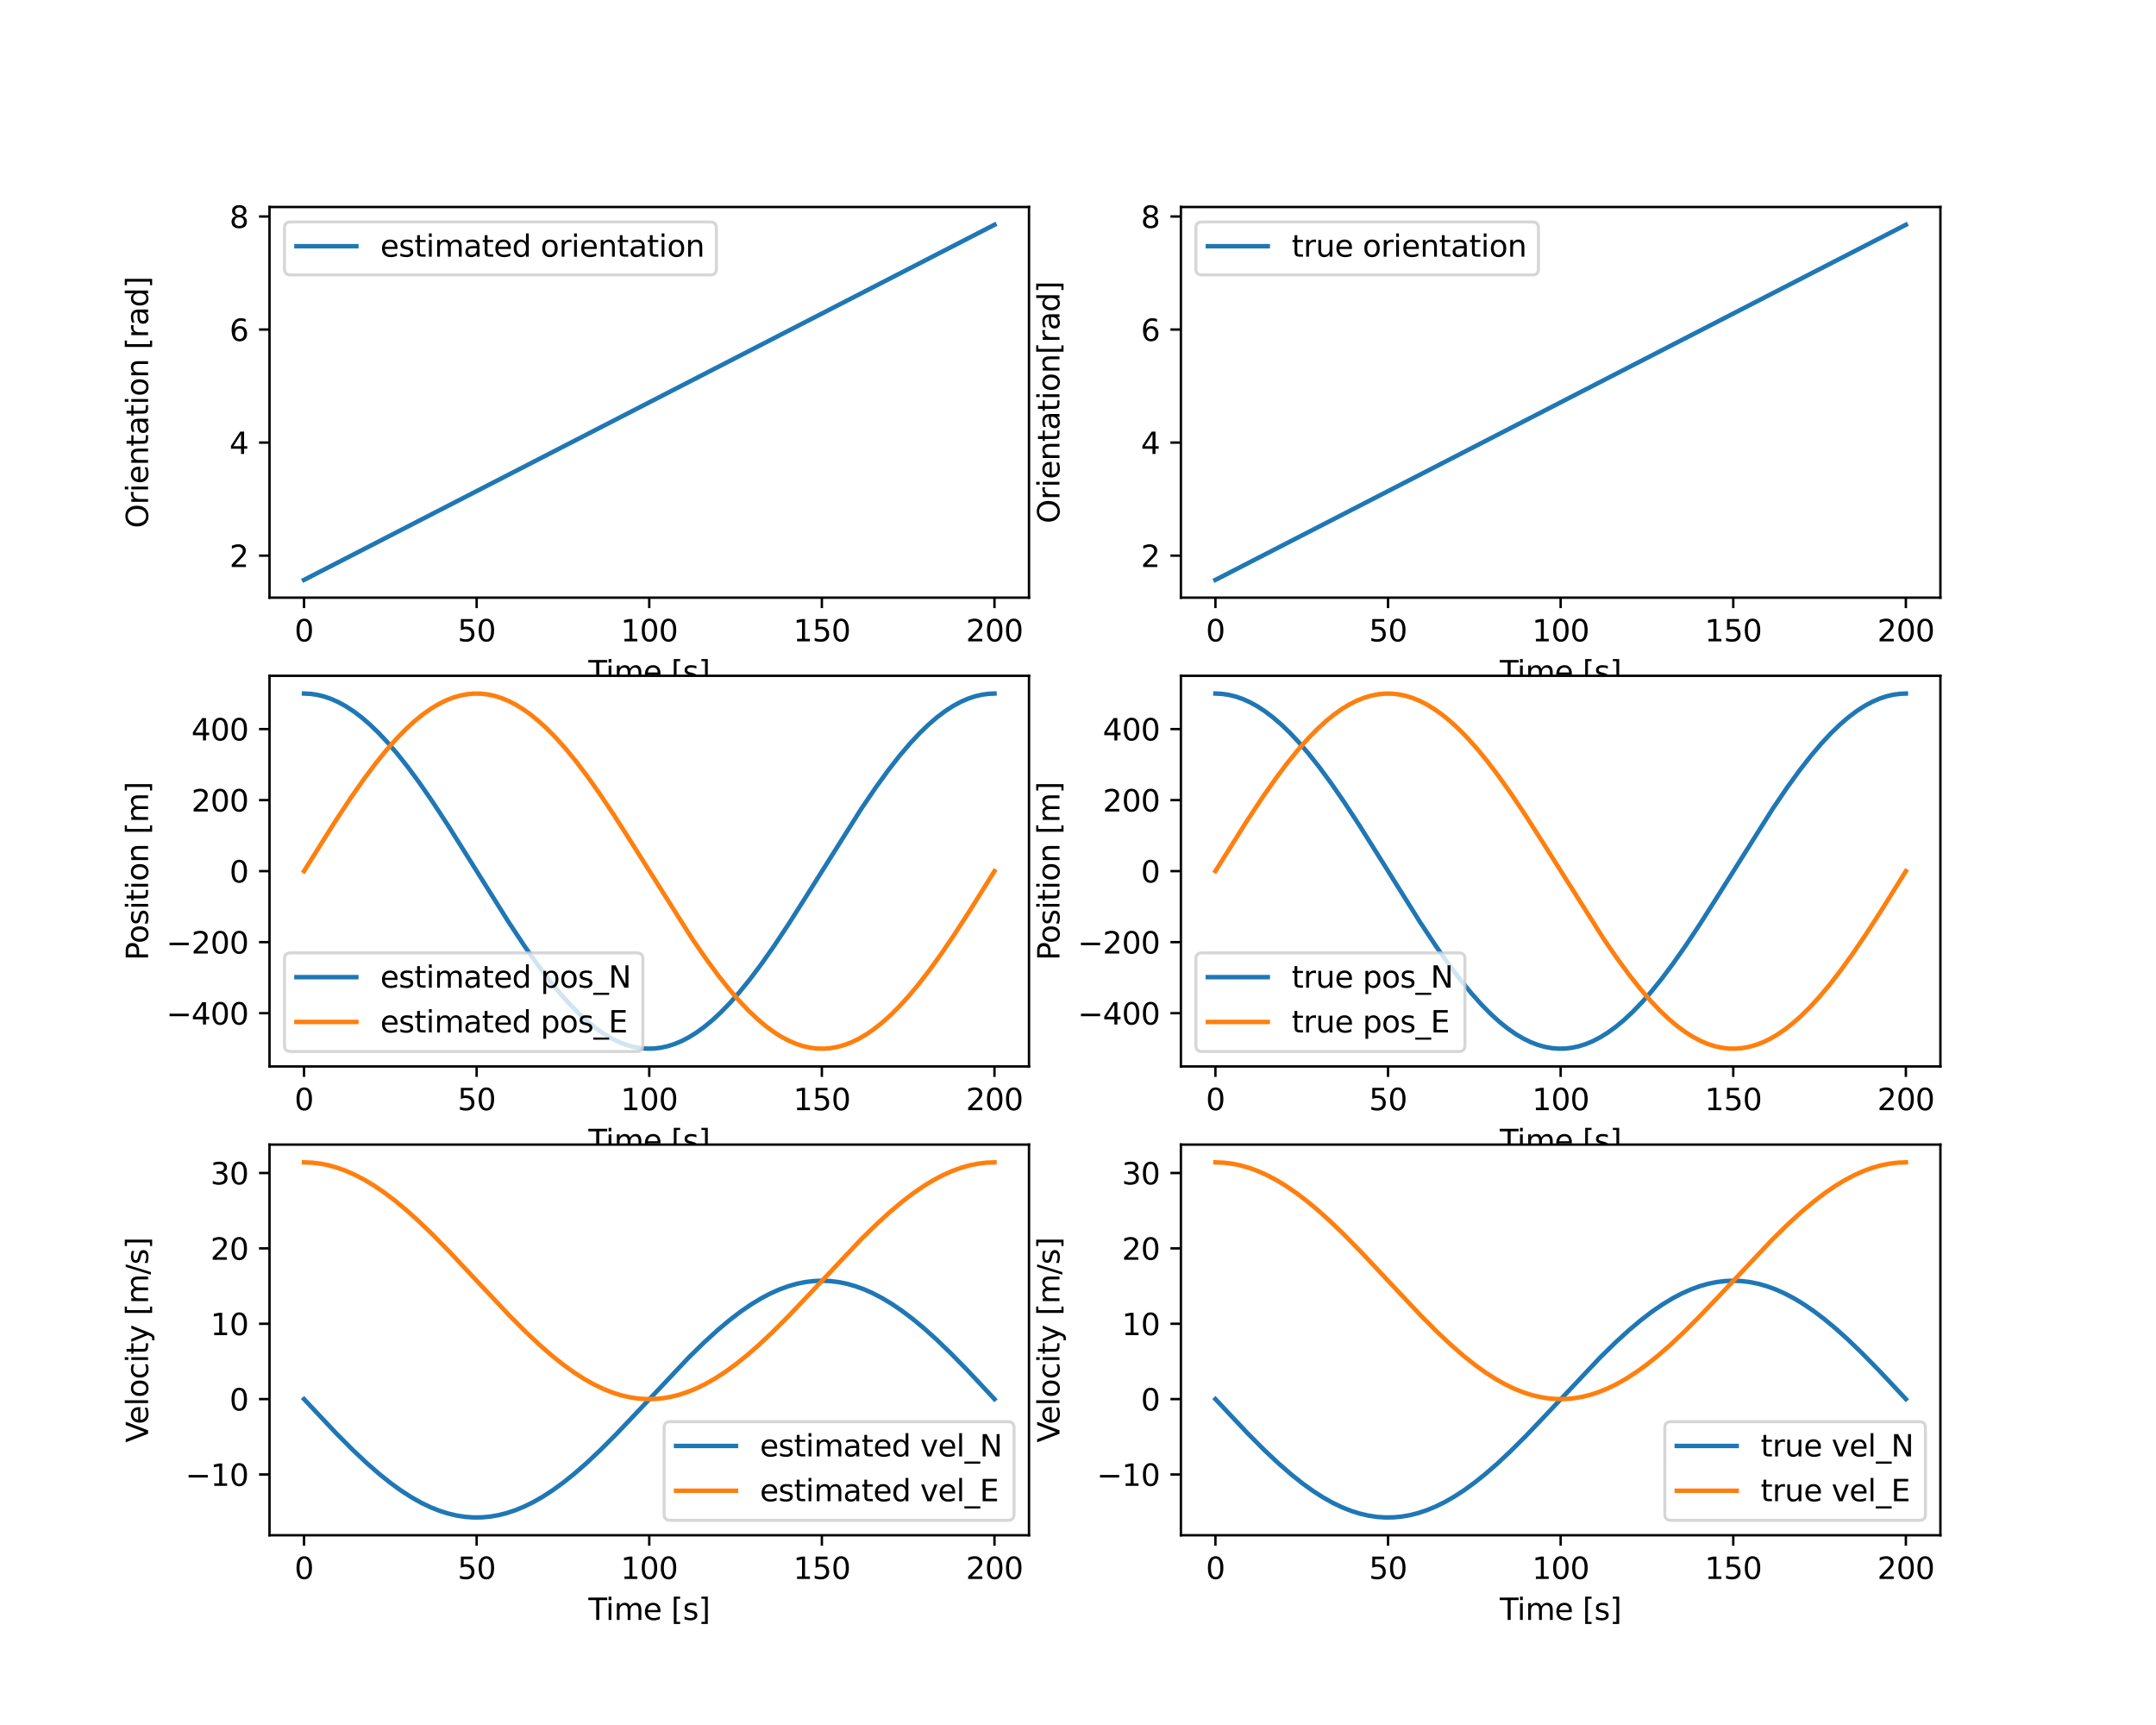 <?xml version="1.0" encoding="utf-8" standalone="no"?>
<!DOCTYPE svg PUBLIC "-//W3C//DTD SVG 1.1//EN"
  "http://www.w3.org/Graphics/SVG/1.1/DTD/svg11.dtd">
<svg height="576pt" version="1.1" viewBox="0 0 720 576" width="720pt" xmlns="http://www.w3.org/2000/svg" xmlns:xlink="http://www.w3.org/1999/xlink">
 <defs>
  <style type="text/css">*{stroke-linecap:butt;stroke-linejoin:round;}</style>
 </defs>
 <g id="figure_1">
  <g id="patch_1">
   <path d="M 0 576 
L 720 576 
L 720 0 
L 0 0 
z
" style="fill:#ffffff;"/>
  </g>
  <g id="axes_1">
   <g id="patch_2">
    <path d="M 90 199.567 
L 343.636 199.567 
L 343.636 69.12 
L 90 69.12 
z
" style="fill:#ffffff;"/>
   </g>
   <g id="matplotlib.axis_1">
    <g id="xtick_1">
     <g id="line2d_1">
      <defs>
       <path d="M 0 0 
L 0 3.5 
" id="m25f69937f6" style="stroke:#000000;stroke-width:0.8;"/>
      </defs>
      <g>
       <use style="stroke:#000000;stroke-width:0.8;" x="101.529" xlink:href="#m25f69937f6" y="199.567"/>
      </g>
     </g>
     <g id="text_1">
      <!-- 0 -->
      <g transform="translate(98.348 214.165)scale(0.1 -0.1)">
       <defs>
        <path d="M 2034 4250 
Q 1547 4250 1301 3770 
Q 1056 3291 1056 2328 
Q 1056 1369 1301 889 
Q 1547 409 2034 409 
Q 2525 409 2770 889 
Q 3016 1369 3016 2328 
Q 3016 3291 2770 3770 
Q 2525 4250 2034 4250 
z
M 2034 4750 
Q 2819 4750 3233 4129 
Q 3647 3509 3647 2328 
Q 3647 1150 3233 529 
Q 2819 -91 2034 -91 
Q 1250 -91 836 529 
Q 422 1150 422 2328 
Q 422 3509 836 4129 
Q 1250 4750 2034 4750 
z
" id="DejaVuSans-30" transform="scale(0.016)"/>
       </defs>
       <use xlink:href="#DejaVuSans-30"/>
      </g>
     </g>
    </g>
    <g id="xtick_2">
     <g id="line2d_2">
      <g>
       <use style="stroke:#000000;stroke-width:0.8;" x="159.174" xlink:href="#m25f69937f6" y="199.567"/>
      </g>
     </g>
     <g id="text_2">
      <!-- 50 -->
      <g transform="translate(152.811 214.165)scale(0.1 -0.1)">
       <defs>
        <path d="M 691 4666 
L 3169 4666 
L 3169 4134 
L 1269 4134 
L 1269 2991 
Q 1406 3038 1543 3061 
Q 1681 3084 1819 3084 
Q 2600 3084 3056 2656 
Q 3513 2228 3513 1497 
Q 3513 744 3044 326 
Q 2575 -91 1722 -91 
Q 1428 -91 1123 -41 
Q 819 9 494 109 
L 494 744 
Q 775 591 1075 516 
Q 1375 441 1709 441 
Q 2250 441 2565 725 
Q 2881 1009 2881 1497 
Q 2881 1984 2565 2268 
Q 2250 2553 1709 2553 
Q 1456 2553 1204 2497 
Q 953 2441 691 2322 
L 691 4666 
z
" id="DejaVuSans-35" transform="scale(0.016)"/>
       </defs>
       <use xlink:href="#DejaVuSans-35"/>
       <use x="63.623" xlink:href="#DejaVuSans-30"/>
      </g>
     </g>
    </g>
    <g id="xtick_3">
     <g id="line2d_3">
      <g>
       <use style="stroke:#000000;stroke-width:0.8;" x="216.818" xlink:href="#m25f69937f6" y="199.567"/>
      </g>
     </g>
     <g id="text_3">
      <!-- 100 -->
      <g transform="translate(207.274 214.165)scale(0.1 -0.1)">
       <defs>
        <path d="M 794 531 
L 1825 531 
L 1825 4091 
L 703 3866 
L 703 4441 
L 1819 4666 
L 2450 4666 
L 2450 531 
L 3481 531 
L 3481 0 
L 794 0 
L 794 531 
z
" id="DejaVuSans-31" transform="scale(0.016)"/>
       </defs>
       <use xlink:href="#DejaVuSans-31"/>
       <use x="63.623" xlink:href="#DejaVuSans-30"/>
       <use x="127.246" xlink:href="#DejaVuSans-30"/>
      </g>
     </g>
    </g>
    <g id="xtick_4">
     <g id="line2d_4">
      <g>
       <use style="stroke:#000000;stroke-width:0.8;" x="274.463" xlink:href="#m25f69937f6" y="199.567"/>
      </g>
     </g>
     <g id="text_4">
      <!-- 150 -->
      <g transform="translate(264.919 214.165)scale(0.1 -0.1)">
       <use xlink:href="#DejaVuSans-31"/>
       <use x="63.623" xlink:href="#DejaVuSans-35"/>
       <use x="127.246" xlink:href="#DejaVuSans-30"/>
      </g>
     </g>
    </g>
    <g id="xtick_5">
     <g id="line2d_5">
      <g>
       <use style="stroke:#000000;stroke-width:0.8;" x="332.107" xlink:href="#m25f69937f6" y="199.567"/>
      </g>
     </g>
     <g id="text_5">
      <!-- 200 -->
      <g transform="translate(322.564 214.165)scale(0.1 -0.1)">
       <defs>
        <path d="M 1228 531 
L 3431 531 
L 3431 0 
L 469 0 
L 469 531 
Q 828 903 1448 1529 
Q 2069 2156 2228 2338 
Q 2531 2678 2651 2914 
Q 2772 3150 2772 3378 
Q 2772 3750 2511 3984 
Q 2250 4219 1831 4219 
Q 1534 4219 1204 4116 
Q 875 4013 500 3803 
L 500 4441 
Q 881 4594 1212 4672 
Q 1544 4750 1819 4750 
Q 2544 4750 2975 4387 
Q 3406 4025 3406 3419 
Q 3406 3131 3298 2873 
Q 3191 2616 2906 2266 
Q 2828 2175 2409 1742 
Q 1991 1309 1228 531 
z
" id="DejaVuSans-32" transform="scale(0.016)"/>
       </defs>
       <use xlink:href="#DejaVuSans-32"/>
       <use x="63.623" xlink:href="#DejaVuSans-30"/>
       <use x="127.246" xlink:href="#DejaVuSans-30"/>
      </g>
     </g>
    </g>
    <g id="text_6">
     <!-- Time [s] -->
     <g transform="translate(196.489 227.844)scale(0.1 -0.1)">
      <defs>
       <path d="M -19 4666 
L 3928 4666 
L 3928 4134 
L 2272 4134 
L 2272 0 
L 1638 0 
L 1638 4134 
L -19 4134 
L -19 4666 
z
" id="DejaVuSans-54" transform="scale(0.016)"/>
       <path d="M 603 3500 
L 1178 3500 
L 1178 0 
L 603 0 
L 603 3500 
z
M 603 4863 
L 1178 4863 
L 1178 4134 
L 603 4134 
L 603 4863 
z
" id="DejaVuSans-69" transform="scale(0.016)"/>
       <path d="M 3328 2828 
Q 3544 3216 3844 3400 
Q 4144 3584 4550 3584 
Q 5097 3584 5394 3201 
Q 5691 2819 5691 2113 
L 5691 0 
L 5113 0 
L 5113 2094 
Q 5113 2597 4934 2840 
Q 4756 3084 4391 3084 
Q 3944 3084 3684 2787 
Q 3425 2491 3425 1978 
L 3425 0 
L 2847 0 
L 2847 2094 
Q 2847 2600 2669 2842 
Q 2491 3084 2119 3084 
Q 1678 3084 1418 2786 
Q 1159 2488 1159 1978 
L 1159 0 
L 581 0 
L 581 3500 
L 1159 3500 
L 1159 2956 
Q 1356 3278 1631 3431 
Q 1906 3584 2284 3584 
Q 2666 3584 2933 3390 
Q 3200 3197 3328 2828 
z
" id="DejaVuSans-6d" transform="scale(0.016)"/>
       <path d="M 3597 1894 
L 3597 1613 
L 953 1613 
Q 991 1019 1311 708 
Q 1631 397 2203 397 
Q 2534 397 2845 478 
Q 3156 559 3463 722 
L 3463 178 
Q 3153 47 2828 -22 
Q 2503 -91 2169 -91 
Q 1331 -91 842 396 
Q 353 884 353 1716 
Q 353 2575 817 3079 
Q 1281 3584 2069 3584 
Q 2775 3584 3186 3129 
Q 3597 2675 3597 1894 
z
M 3022 2063 
Q 3016 2534 2758 2815 
Q 2500 3097 2075 3097 
Q 1594 3097 1305 2825 
Q 1016 2553 972 2059 
L 3022 2063 
z
" id="DejaVuSans-65" transform="scale(0.016)"/>
       <path id="DejaVuSans-20" transform="scale(0.016)"/>
       <path d="M 550 4863 
L 1875 4863 
L 1875 4416 
L 1125 4416 
L 1125 -397 
L 1875 -397 
L 1875 -844 
L 550 -844 
L 550 4863 
z
" id="DejaVuSans-5b" transform="scale(0.016)"/>
       <path d="M 2834 3397 
L 2834 2853 
Q 2591 2978 2328 3040 
Q 2066 3103 1784 3103 
Q 1356 3103 1142 2972 
Q 928 2841 928 2578 
Q 928 2378 1081 2264 
Q 1234 2150 1697 2047 
L 1894 2003 
Q 2506 1872 2764 1633 
Q 3022 1394 3022 966 
Q 3022 478 2636 193 
Q 2250 -91 1575 -91 
Q 1294 -91 989 -36 
Q 684 19 347 128 
L 347 722 
Q 666 556 975 473 
Q 1284 391 1588 391 
Q 1994 391 2212 530 
Q 2431 669 2431 922 
Q 2431 1156 2273 1281 
Q 2116 1406 1581 1522 
L 1381 1569 
Q 847 1681 609 1914 
Q 372 2147 372 2553 
Q 372 3047 722 3315 
Q 1072 3584 1716 3584 
Q 2034 3584 2315 3537 
Q 2597 3491 2834 3397 
z
" id="DejaVuSans-73" transform="scale(0.016)"/>
       <path d="M 1947 4863 
L 1947 -844 
L 622 -844 
L 622 -397 
L 1369 -397 
L 1369 4416 
L 622 4416 
L 622 4863 
L 1947 4863 
z
" id="DejaVuSans-5d" transform="scale(0.016)"/>
      </defs>
      <use xlink:href="#DejaVuSans-54"/>
      <use x="57.959" xlink:href="#DejaVuSans-69"/>
      <use x="85.742" xlink:href="#DejaVuSans-6d"/>
      <use x="183.154" xlink:href="#DejaVuSans-65"/>
      <use x="244.678" xlink:href="#DejaVuSans-20"/>
      <use x="276.465" xlink:href="#DejaVuSans-5b"/>
      <use x="315.479" xlink:href="#DejaVuSans-73"/>
      <use x="367.578" xlink:href="#DejaVuSans-5d"/>
     </g>
    </g>
   </g>
   <g id="matplotlib.axis_2">
    <g id="ytick_1">
     <g id="line2d_6">
      <defs>
       <path d="M 0 0 
L -3.5 0 
" id="m6ca555c66f" style="stroke:#000000;stroke-width:0.8;"/>
      </defs>
      <g>
       <use style="stroke:#000000;stroke-width:0.8;" x="90" xlink:href="#m6ca555c66f" y="185.537"/>
      </g>
     </g>
     <g id="text_7">
      <!-- 2 -->
      <g transform="translate(76.638 189.336)scale(0.1 -0.1)">
       <use xlink:href="#DejaVuSans-32"/>
      </g>
     </g>
    </g>
    <g id="ytick_2">
     <g id="line2d_7">
      <g>
       <use style="stroke:#000000;stroke-width:0.8;" x="90" xlink:href="#m6ca555c66f" y="147.789"/>
      </g>
     </g>
     <g id="text_8">
      <!-- 4 -->
      <g transform="translate(76.638 151.588)scale(0.1 -0.1)">
       <defs>
        <path d="M 2419 4116 
L 825 1625 
L 2419 1625 
L 2419 4116 
z
M 2253 4666 
L 3047 4666 
L 3047 1625 
L 3713 1625 
L 3713 1100 
L 3047 1100 
L 3047 0 
L 2419 0 
L 2419 1100 
L 313 1100 
L 313 1709 
L 2253 4666 
z
" id="DejaVuSans-34" transform="scale(0.016)"/>
       </defs>
       <use xlink:href="#DejaVuSans-34"/>
      </g>
     </g>
    </g>
    <g id="ytick_3">
     <g id="line2d_8">
      <g>
       <use style="stroke:#000000;stroke-width:0.8;" x="90" xlink:href="#m6ca555c66f" y="110.041"/>
      </g>
     </g>
     <g id="text_9">
      <!-- 6 -->
      <g transform="translate(76.638 113.841)scale(0.1 -0.1)">
       <defs>
        <path d="M 2113 2584 
Q 1688 2584 1439 2293 
Q 1191 2003 1191 1497 
Q 1191 994 1439 701 
Q 1688 409 2113 409 
Q 2538 409 2786 701 
Q 3034 994 3034 1497 
Q 3034 2003 2786 2293 
Q 2538 2584 2113 2584 
z
M 3366 4563 
L 3366 3988 
Q 3128 4100 2886 4159 
Q 2644 4219 2406 4219 
Q 1781 4219 1451 3797 
Q 1122 3375 1075 2522 
Q 1259 2794 1537 2939 
Q 1816 3084 2150 3084 
Q 2853 3084 3261 2657 
Q 3669 2231 3669 1497 
Q 3669 778 3244 343 
Q 2819 -91 2113 -91 
Q 1303 -91 875 529 
Q 447 1150 447 2328 
Q 447 3434 972 4092 
Q 1497 4750 2381 4750 
Q 2619 4750 2861 4703 
Q 3103 4656 3366 4563 
z
" id="DejaVuSans-36" transform="scale(0.016)"/>
       </defs>
       <use xlink:href="#DejaVuSans-36"/>
      </g>
     </g>
    </g>
    <g id="ytick_4">
     <g id="line2d_9">
      <g>
       <use style="stroke:#000000;stroke-width:0.8;" x="90" xlink:href="#m6ca555c66f" y="72.293"/>
      </g>
     </g>
     <g id="text_10">
      <!-- 8 -->
      <g transform="translate(76.638 76.093)scale(0.1 -0.1)">
       <defs>
        <path d="M 2034 2216 
Q 1584 2216 1326 1975 
Q 1069 1734 1069 1313 
Q 1069 891 1326 650 
Q 1584 409 2034 409 
Q 2484 409 2743 651 
Q 3003 894 3003 1313 
Q 3003 1734 2745 1975 
Q 2488 2216 2034 2216 
z
M 1403 2484 
Q 997 2584 770 2862 
Q 544 3141 544 3541 
Q 544 4100 942 4425 
Q 1341 4750 2034 4750 
Q 2731 4750 3128 4425 
Q 3525 4100 3525 3541 
Q 3525 3141 3298 2862 
Q 3072 2584 2669 2484 
Q 3125 2378 3379 2068 
Q 3634 1759 3634 1313 
Q 3634 634 3220 271 
Q 2806 -91 2034 -91 
Q 1263 -91 848 271 
Q 434 634 434 1313 
Q 434 1759 690 2068 
Q 947 2378 1403 2484 
z
M 1172 3481 
Q 1172 3119 1398 2916 
Q 1625 2713 2034 2713 
Q 2441 2713 2670 2916 
Q 2900 3119 2900 3481 
Q 2900 3844 2670 4047 
Q 2441 4250 2034 4250 
Q 1625 4250 1398 4047 
Q 1172 3844 1172 3481 
z
" id="DejaVuSans-38" transform="scale(0.016)"/>
       </defs>
       <use xlink:href="#DejaVuSans-38"/>
      </g>
     </g>
    </g>
    <g id="text_11">
     <!-- Orientation [rad] -->
     <g transform="translate(49.453 176.355)rotate(-90)scale(0.1 -0.1)">
      <defs>
       <path d="M 2522 4238 
Q 1834 4238 1429 3725 
Q 1025 3213 1025 2328 
Q 1025 1447 1429 934 
Q 1834 422 2522 422 
Q 3209 422 3611 934 
Q 4013 1447 4013 2328 
Q 4013 3213 3611 3725 
Q 3209 4238 2522 4238 
z
M 2522 4750 
Q 3503 4750 4090 4092 
Q 4678 3434 4678 2328 
Q 4678 1225 4090 567 
Q 3503 -91 2522 -91 
Q 1538 -91 948 565 
Q 359 1222 359 2328 
Q 359 3434 948 4092 
Q 1538 4750 2522 4750 
z
" id="DejaVuSans-4f" transform="scale(0.016)"/>
       <path d="M 2631 2963 
Q 2534 3019 2420 3045 
Q 2306 3072 2169 3072 
Q 1681 3072 1420 2755 
Q 1159 2438 1159 1844 
L 1159 0 
L 581 0 
L 581 3500 
L 1159 3500 
L 1159 2956 
Q 1341 3275 1631 3429 
Q 1922 3584 2338 3584 
Q 2397 3584 2469 3576 
Q 2541 3569 2628 3553 
L 2631 2963 
z
" id="DejaVuSans-72" transform="scale(0.016)"/>
       <path d="M 3513 2113 
L 3513 0 
L 2938 0 
L 2938 2094 
Q 2938 2591 2744 2837 
Q 2550 3084 2163 3084 
Q 1697 3084 1428 2787 
Q 1159 2491 1159 1978 
L 1159 0 
L 581 0 
L 581 3500 
L 1159 3500 
L 1159 2956 
Q 1366 3272 1645 3428 
Q 1925 3584 2291 3584 
Q 2894 3584 3203 3211 
Q 3513 2838 3513 2113 
z
" id="DejaVuSans-6e" transform="scale(0.016)"/>
       <path d="M 1172 4494 
L 1172 3500 
L 2356 3500 
L 2356 3053 
L 1172 3053 
L 1172 1153 
Q 1172 725 1289 603 
Q 1406 481 1766 481 
L 2356 481 
L 2356 0 
L 1766 0 
Q 1100 0 847 248 
Q 594 497 594 1153 
L 594 3053 
L 172 3053 
L 172 3500 
L 594 3500 
L 594 4494 
L 1172 4494 
z
" id="DejaVuSans-74" transform="scale(0.016)"/>
       <path d="M 2194 1759 
Q 1497 1759 1228 1600 
Q 959 1441 959 1056 
Q 959 750 1161 570 
Q 1363 391 1709 391 
Q 2188 391 2477 730 
Q 2766 1069 2766 1631 
L 2766 1759 
L 2194 1759 
z
M 3341 1997 
L 3341 0 
L 2766 0 
L 2766 531 
Q 2569 213 2275 61 
Q 1981 -91 1556 -91 
Q 1019 -91 701 211 
Q 384 513 384 1019 
Q 384 1609 779 1909 
Q 1175 2209 1959 2209 
L 2766 2209 
L 2766 2266 
Q 2766 2663 2505 2880 
Q 2244 3097 1772 3097 
Q 1472 3097 1187 3025 
Q 903 2953 641 2809 
L 641 3341 
Q 956 3463 1253 3523 
Q 1550 3584 1831 3584 
Q 2591 3584 2966 3190 
Q 3341 2797 3341 1997 
z
" id="DejaVuSans-61" transform="scale(0.016)"/>
       <path d="M 1959 3097 
Q 1497 3097 1228 2736 
Q 959 2375 959 1747 
Q 959 1119 1226 758 
Q 1494 397 1959 397 
Q 2419 397 2687 759 
Q 2956 1122 2956 1747 
Q 2956 2369 2687 2733 
Q 2419 3097 1959 3097 
z
M 1959 3584 
Q 2709 3584 3137 3096 
Q 3566 2609 3566 1747 
Q 3566 888 3137 398 
Q 2709 -91 1959 -91 
Q 1206 -91 779 398 
Q 353 888 353 1747 
Q 353 2609 779 3096 
Q 1206 3584 1959 3584 
z
" id="DejaVuSans-6f" transform="scale(0.016)"/>
       <path d="M 2906 2969 
L 2906 4863 
L 3481 4863 
L 3481 0 
L 2906 0 
L 2906 525 
Q 2725 213 2448 61 
Q 2172 -91 1784 -91 
Q 1150 -91 751 415 
Q 353 922 353 1747 
Q 353 2572 751 3078 
Q 1150 3584 1784 3584 
Q 2172 3584 2448 3432 
Q 2725 3281 2906 2969 
z
M 947 1747 
Q 947 1113 1208 752 
Q 1469 391 1925 391 
Q 2381 391 2643 752 
Q 2906 1113 2906 1747 
Q 2906 2381 2643 2742 
Q 2381 3103 1925 3103 
Q 1469 3103 1208 2742 
Q 947 2381 947 1747 
z
" id="DejaVuSans-64" transform="scale(0.016)"/>
      </defs>
      <use xlink:href="#DejaVuSans-4f"/>
      <use x="78.711" xlink:href="#DejaVuSans-72"/>
      <use x="119.824" xlink:href="#DejaVuSans-69"/>
      <use x="147.607" xlink:href="#DejaVuSans-65"/>
      <use x="209.131" xlink:href="#DejaVuSans-6e"/>
      <use x="272.51" xlink:href="#DejaVuSans-74"/>
      <use x="311.719" xlink:href="#DejaVuSans-61"/>
      <use x="372.998" xlink:href="#DejaVuSans-74"/>
      <use x="412.207" xlink:href="#DejaVuSans-69"/>
      <use x="439.99" xlink:href="#DejaVuSans-6f"/>
      <use x="501.172" xlink:href="#DejaVuSans-6e"/>
      <use x="564.551" xlink:href="#DejaVuSans-20"/>
      <use x="596.338" xlink:href="#DejaVuSans-5b"/>
      <use x="635.352" xlink:href="#DejaVuSans-72"/>
      <use x="676.465" xlink:href="#DejaVuSans-61"/>
      <use x="737.744" xlink:href="#DejaVuSans-64"/>
      <use x="801.221" xlink:href="#DejaVuSans-5d"/>
     </g>
    </g>
   </g>
   <g id="line2d_10">
    <path clip-path="url(#pc2953f1830)" d="M 101.529 193.638 
L 332.107 75.049 
L 332.107 75.049 
" style="fill:none;stroke:#1f77b4;stroke-linecap:square;stroke-width:1.5;"/>
   </g>
   <g id="patch_3">
    <path d="M 90 199.567 
L 90 69.12 
" style="fill:none;stroke:#000000;stroke-linecap:square;stroke-linejoin:miter;stroke-width:0.8;"/>
   </g>
   <g id="patch_4">
    <path d="M 343.636 199.567 
L 343.636 69.12 
" style="fill:none;stroke:#000000;stroke-linecap:square;stroke-linejoin:miter;stroke-width:0.8;"/>
   </g>
   <g id="patch_5">
    <path d="M 90 199.567 
L 343.636 199.567 
" style="fill:none;stroke:#000000;stroke-linecap:square;stroke-linejoin:miter;stroke-width:0.8;"/>
   </g>
   <g id="patch_6">
    <path d="M 90 69.12 
L 343.636 69.12 
" style="fill:none;stroke:#000000;stroke-linecap:square;stroke-linejoin:miter;stroke-width:0.8;"/>
   </g>
   <g id="legend_1">
    <g id="patch_7">
     <path d="M 97 91.798 
L 237.231 91.798 
Q 239.231 91.798 239.231 89.798 
L 239.231 76.12 
Q 239.231 74.12 237.231 74.12 
L 97 74.12 
Q 95 74.12 95 76.12 
L 95 89.798 
Q 95 91.798 97 91.798 
z
" style="fill:#ffffff;opacity:0.8;stroke:#cccccc;stroke-linejoin:miter;"/>
    </g>
    <g id="line2d_11">
     <path d="M 99 82.218 
L 119 82.218 
" style="fill:none;stroke:#1f77b4;stroke-linecap:square;stroke-width:1.5;"/>
    </g>
    <g id="line2d_12"/>
    <g id="text_12">
     <!-- estimated orientation -->
     <g transform="translate(127 85.718)scale(0.1 -0.1)">
      <use xlink:href="#DejaVuSans-65"/>
      <use x="61.523" xlink:href="#DejaVuSans-73"/>
      <use x="113.623" xlink:href="#DejaVuSans-74"/>
      <use x="152.832" xlink:href="#DejaVuSans-69"/>
      <use x="180.615" xlink:href="#DejaVuSans-6d"/>
      <use x="278.027" xlink:href="#DejaVuSans-61"/>
      <use x="339.307" xlink:href="#DejaVuSans-74"/>
      <use x="378.516" xlink:href="#DejaVuSans-65"/>
      <use x="440.039" xlink:href="#DejaVuSans-64"/>
      <use x="503.516" xlink:href="#DejaVuSans-20"/>
      <use x="535.303" xlink:href="#DejaVuSans-6f"/>
      <use x="596.484" xlink:href="#DejaVuSans-72"/>
      <use x="637.598" xlink:href="#DejaVuSans-69"/>
      <use x="665.381" xlink:href="#DejaVuSans-65"/>
      <use x="726.904" xlink:href="#DejaVuSans-6e"/>
      <use x="790.283" xlink:href="#DejaVuSans-74"/>
      <use x="829.492" xlink:href="#DejaVuSans-61"/>
      <use x="890.771" xlink:href="#DejaVuSans-74"/>
      <use x="929.98" xlink:href="#DejaVuSans-69"/>
      <use x="957.764" xlink:href="#DejaVuSans-6f"/>
      <use x="1018.945" xlink:href="#DejaVuSans-6e"/>
     </g>
    </g>
   </g>
  </g>
  <g id="axes_2">
   <g id="patch_8">
    <path d="M 394.364 199.567 
L 648 199.567 
L 648 69.12 
L 394.364 69.12 
z
" style="fill:#ffffff;"/>
   </g>
   <g id="matplotlib.axis_3">
    <g id="xtick_6">
     <g id="line2d_13">
      <g>
       <use style="stroke:#000000;stroke-width:0.8;" x="405.893" xlink:href="#m25f69937f6" y="199.567"/>
      </g>
     </g>
     <g id="text_13">
      <!-- 0 -->
      <g transform="translate(402.711 214.165)scale(0.1 -0.1)">
       <use xlink:href="#DejaVuSans-30"/>
      </g>
     </g>
    </g>
    <g id="xtick_7">
     <g id="line2d_14">
      <g>
       <use style="stroke:#000000;stroke-width:0.8;" x="463.537" xlink:href="#m25f69937f6" y="199.567"/>
      </g>
     </g>
     <g id="text_14">
      <!-- 50 -->
      <g transform="translate(457.175 214.165)scale(0.1 -0.1)">
       <use xlink:href="#DejaVuSans-35"/>
       <use x="63.623" xlink:href="#DejaVuSans-30"/>
      </g>
     </g>
    </g>
    <g id="xtick_8">
     <g id="line2d_15">
      <g>
       <use style="stroke:#000000;stroke-width:0.8;" x="521.182" xlink:href="#m25f69937f6" y="199.567"/>
      </g>
     </g>
     <g id="text_15">
      <!-- 100 -->
      <g transform="translate(511.638 214.165)scale(0.1 -0.1)">
       <use xlink:href="#DejaVuSans-31"/>
       <use x="63.623" xlink:href="#DejaVuSans-30"/>
       <use x="127.246" xlink:href="#DejaVuSans-30"/>
      </g>
     </g>
    </g>
    <g id="xtick_9">
     <g id="line2d_16">
      <g>
       <use style="stroke:#000000;stroke-width:0.8;" x="578.826" xlink:href="#m25f69937f6" y="199.567"/>
      </g>
     </g>
     <g id="text_16">
      <!-- 150 -->
      <g transform="translate(569.283 214.165)scale(0.1 -0.1)">
       <use xlink:href="#DejaVuSans-31"/>
       <use x="63.623" xlink:href="#DejaVuSans-35"/>
       <use x="127.246" xlink:href="#DejaVuSans-30"/>
      </g>
     </g>
    </g>
    <g id="xtick_10">
     <g id="line2d_17">
      <g>
       <use style="stroke:#000000;stroke-width:0.8;" x="636.471" xlink:href="#m25f69937f6" y="199.567"/>
      </g>
     </g>
     <g id="text_17">
      <!-- 200 -->
      <g transform="translate(626.927 214.165)scale(0.1 -0.1)">
       <use xlink:href="#DejaVuSans-32"/>
       <use x="63.623" xlink:href="#DejaVuSans-30"/>
       <use x="127.246" xlink:href="#DejaVuSans-30"/>
      </g>
     </g>
    </g>
    <g id="text_18">
     <!-- Time [s] -->
     <g transform="translate(500.853 227.844)scale(0.1 -0.1)">
      <use xlink:href="#DejaVuSans-54"/>
      <use x="57.959" xlink:href="#DejaVuSans-69"/>
      <use x="85.742" xlink:href="#DejaVuSans-6d"/>
      <use x="183.154" xlink:href="#DejaVuSans-65"/>
      <use x="244.678" xlink:href="#DejaVuSans-20"/>
      <use x="276.465" xlink:href="#DejaVuSans-5b"/>
      <use x="315.479" xlink:href="#DejaVuSans-73"/>
      <use x="367.578" xlink:href="#DejaVuSans-5d"/>
     </g>
    </g>
   </g>
   <g id="matplotlib.axis_4">
    <g id="ytick_5">
     <g id="line2d_18">
      <g>
       <use style="stroke:#000000;stroke-width:0.8;" x="394.364" xlink:href="#m6ca555c66f" y="185.537"/>
      </g>
     </g>
     <g id="text_19">
      <!-- 2 -->
      <g transform="translate(381.001 189.336)scale(0.1 -0.1)">
       <use xlink:href="#DejaVuSans-32"/>
      </g>
     </g>
    </g>
    <g id="ytick_6">
     <g id="line2d_19">
      <g>
       <use style="stroke:#000000;stroke-width:0.8;" x="394.364" xlink:href="#m6ca555c66f" y="147.789"/>
      </g>
     </g>
     <g id="text_20">
      <!-- 4 -->
      <g transform="translate(381.001 151.588)scale(0.1 -0.1)">
       <use xlink:href="#DejaVuSans-34"/>
      </g>
     </g>
    </g>
    <g id="ytick_7">
     <g id="line2d_20">
      <g>
       <use style="stroke:#000000;stroke-width:0.8;" x="394.364" xlink:href="#m6ca555c66f" y="110.041"/>
      </g>
     </g>
     <g id="text_21">
      <!-- 6 -->
      <g transform="translate(381.001 113.841)scale(0.1 -0.1)">
       <use xlink:href="#DejaVuSans-36"/>
      </g>
     </g>
    </g>
    <g id="ytick_8">
     <g id="line2d_21">
      <g>
       <use style="stroke:#000000;stroke-width:0.8;" x="394.364" xlink:href="#m6ca555c66f" y="72.293"/>
      </g>
     </g>
     <g id="text_22">
      <!-- 8 -->
      <g transform="translate(381.001 76.093)scale(0.1 -0.1)">
       <use xlink:href="#DejaVuSans-38"/>
      </g>
     </g>
    </g>
    <g id="text_23">
     <!-- Orientation[rad] -->
     <g transform="translate(353.817 174.766)rotate(-90)scale(0.1 -0.1)">
      <use xlink:href="#DejaVuSans-4f"/>
      <use x="78.711" xlink:href="#DejaVuSans-72"/>
      <use x="119.824" xlink:href="#DejaVuSans-69"/>
      <use x="147.607" xlink:href="#DejaVuSans-65"/>
      <use x="209.131" xlink:href="#DejaVuSans-6e"/>
      <use x="272.51" xlink:href="#DejaVuSans-74"/>
      <use x="311.719" xlink:href="#DejaVuSans-61"/>
      <use x="372.998" xlink:href="#DejaVuSans-74"/>
      <use x="412.207" xlink:href="#DejaVuSans-69"/>
      <use x="439.99" xlink:href="#DejaVuSans-6f"/>
      <use x="501.172" xlink:href="#DejaVuSans-6e"/>
      <use x="564.551" xlink:href="#DejaVuSans-5b"/>
      <use x="603.564" xlink:href="#DejaVuSans-72"/>
      <use x="644.678" xlink:href="#DejaVuSans-61"/>
      <use x="705.957" xlink:href="#DejaVuSans-64"/>
      <use x="769.434" xlink:href="#DejaVuSans-5d"/>
     </g>
    </g>
   </g>
   <g id="line2d_22">
    <path clip-path="url(#p2809373240)" d="M 405.893 193.638 
L 636.471 75.049 
L 636.471 75.049 
" style="fill:none;stroke:#1f77b4;stroke-linecap:square;stroke-width:1.5;"/>
   </g>
   <g id="patch_9">
    <path d="M 394.364 199.567 
L 394.364 69.12 
" style="fill:none;stroke:#000000;stroke-linecap:square;stroke-linejoin:miter;stroke-width:0.8;"/>
   </g>
   <g id="patch_10">
    <path d="M 648 199.567 
L 648 69.12 
" style="fill:none;stroke:#000000;stroke-linecap:square;stroke-linejoin:miter;stroke-width:0.8;"/>
   </g>
   <g id="patch_11">
    <path d="M 394.364 199.567 
L 648 199.567 
" style="fill:none;stroke:#000000;stroke-linecap:square;stroke-linejoin:miter;stroke-width:0.8;"/>
   </g>
   <g id="patch_12">
    <path d="M 394.364 69.12 
L 648 69.12 
" style="fill:none;stroke:#000000;stroke-linecap:square;stroke-linejoin:miter;stroke-width:0.8;"/>
   </g>
   <g id="legend_2">
    <g id="patch_13">
     <path d="M 401.364 91.798 
L 511.765 91.798 
Q 513.765 91.798 513.765 89.798 
L 513.765 76.12 
Q 513.765 74.12 511.765 74.12 
L 401.364 74.12 
Q 399.364 74.12 399.364 76.12 
L 399.364 89.798 
Q 399.364 91.798 401.364 91.798 
z
" style="fill:#ffffff;opacity:0.8;stroke:#cccccc;stroke-linejoin:miter;"/>
    </g>
    <g id="line2d_23">
     <path d="M 403.364 82.218 
L 423.364 82.218 
" style="fill:none;stroke:#1f77b4;stroke-linecap:square;stroke-width:1.5;"/>
    </g>
    <g id="line2d_24"/>
    <g id="text_24">
     <!-- true orientation -->
     <g transform="translate(431.364 85.718)scale(0.1 -0.1)">
      <defs>
       <path d="M 544 1381 
L 544 3500 
L 1119 3500 
L 1119 1403 
Q 1119 906 1312 657 
Q 1506 409 1894 409 
Q 2359 409 2629 706 
Q 2900 1003 2900 1516 
L 2900 3500 
L 3475 3500 
L 3475 0 
L 2900 0 
L 2900 538 
Q 2691 219 2414 64 
Q 2138 -91 1772 -91 
Q 1169 -91 856 284 
Q 544 659 544 1381 
z
M 1991 3584 
L 1991 3584 
z
" id="DejaVuSans-75" transform="scale(0.016)"/>
      </defs>
      <use xlink:href="#DejaVuSans-74"/>
      <use x="39.209" xlink:href="#DejaVuSans-72"/>
      <use x="80.322" xlink:href="#DejaVuSans-75"/>
      <use x="143.701" xlink:href="#DejaVuSans-65"/>
      <use x="205.225" xlink:href="#DejaVuSans-20"/>
      <use x="237.012" xlink:href="#DejaVuSans-6f"/>
      <use x="298.193" xlink:href="#DejaVuSans-72"/>
      <use x="339.307" xlink:href="#DejaVuSans-69"/>
      <use x="367.09" xlink:href="#DejaVuSans-65"/>
      <use x="428.613" xlink:href="#DejaVuSans-6e"/>
      <use x="491.992" xlink:href="#DejaVuSans-74"/>
      <use x="531.201" xlink:href="#DejaVuSans-61"/>
      <use x="592.48" xlink:href="#DejaVuSans-74"/>
      <use x="631.689" xlink:href="#DejaVuSans-69"/>
      <use x="659.473" xlink:href="#DejaVuSans-6f"/>
      <use x="720.654" xlink:href="#DejaVuSans-6e"/>
     </g>
    </g>
   </g>
  </g>
  <g id="axes_3">
   <g id="patch_14">
    <path d="M 90 356.104 
L 343.636 356.104 
L 343.636 225.656 
L 90 225.656 
z
" style="fill:#ffffff;"/>
   </g>
   <g id="matplotlib.axis_5">
    <g id="xtick_11">
     <g id="line2d_25">
      <g>
       <use style="stroke:#000000;stroke-width:0.8;" x="101.529" xlink:href="#m25f69937f6" y="356.104"/>
      </g>
     </g>
     <g id="text_25">
      <!-- 0 -->
      <g transform="translate(98.348 370.702)scale(0.1 -0.1)">
       <use xlink:href="#DejaVuSans-30"/>
      </g>
     </g>
    </g>
    <g id="xtick_12">
     <g id="line2d_26">
      <g>
       <use style="stroke:#000000;stroke-width:0.8;" x="159.174" xlink:href="#m25f69937f6" y="356.104"/>
      </g>
     </g>
     <g id="text_26">
      <!-- 50 -->
      <g transform="translate(152.811 370.702)scale(0.1 -0.1)">
       <use xlink:href="#DejaVuSans-35"/>
       <use x="63.623" xlink:href="#DejaVuSans-30"/>
      </g>
     </g>
    </g>
    <g id="xtick_13">
     <g id="line2d_27">
      <g>
       <use style="stroke:#000000;stroke-width:0.8;" x="216.818" xlink:href="#m25f69937f6" y="356.104"/>
      </g>
     </g>
     <g id="text_27">
      <!-- 100 -->
      <g transform="translate(207.274 370.702)scale(0.1 -0.1)">
       <use xlink:href="#DejaVuSans-31"/>
       <use x="63.623" xlink:href="#DejaVuSans-30"/>
       <use x="127.246" xlink:href="#DejaVuSans-30"/>
      </g>
     </g>
    </g>
    <g id="xtick_14">
     <g id="line2d_28">
      <g>
       <use style="stroke:#000000;stroke-width:0.8;" x="274.463" xlink:href="#m25f69937f6" y="356.104"/>
      </g>
     </g>
     <g id="text_28">
      <!-- 150 -->
      <g transform="translate(264.919 370.702)scale(0.1 -0.1)">
       <use xlink:href="#DejaVuSans-31"/>
       <use x="63.623" xlink:href="#DejaVuSans-35"/>
       <use x="127.246" xlink:href="#DejaVuSans-30"/>
      </g>
     </g>
    </g>
    <g id="xtick_15">
     <g id="line2d_29">
      <g>
       <use style="stroke:#000000;stroke-width:0.8;" x="332.107" xlink:href="#m25f69937f6" y="356.104"/>
      </g>
     </g>
     <g id="text_29">
      <!-- 200 -->
      <g transform="translate(322.564 370.702)scale(0.1 -0.1)">
       <use xlink:href="#DejaVuSans-32"/>
       <use x="63.623" xlink:href="#DejaVuSans-30"/>
       <use x="127.246" xlink:href="#DejaVuSans-30"/>
      </g>
     </g>
    </g>
    <g id="text_30">
     <!-- Time [s] -->
     <g transform="translate(196.489 384.38)scale(0.1 -0.1)">
      <use xlink:href="#DejaVuSans-54"/>
      <use x="57.959" xlink:href="#DejaVuSans-69"/>
      <use x="85.742" xlink:href="#DejaVuSans-6d"/>
      <use x="183.154" xlink:href="#DejaVuSans-65"/>
      <use x="244.678" xlink:href="#DejaVuSans-20"/>
      <use x="276.465" xlink:href="#DejaVuSans-5b"/>
      <use x="315.479" xlink:href="#DejaVuSans-73"/>
      <use x="367.578" xlink:href="#DejaVuSans-5d"/>
     </g>
    </g>
   </g>
   <g id="matplotlib.axis_6">
    <g id="ytick_9">
     <g id="line2d_30">
      <g>
       <use style="stroke:#000000;stroke-width:0.8;" x="90" xlink:href="#m6ca555c66f" y="338.315"/>
      </g>
     </g>
     <g id="text_31">
      <!-- −400 -->
      <g transform="translate(55.533 342.115)scale(0.1 -0.1)">
       <defs>
        <path d="M 678 2272 
L 4684 2272 
L 4684 1741 
L 678 1741 
L 678 2272 
z
" id="DejaVuSans-2212" transform="scale(0.016)"/>
       </defs>
       <use xlink:href="#DejaVuSans-2212"/>
       <use x="83.789" xlink:href="#DejaVuSans-34"/>
       <use x="147.412" xlink:href="#DejaVuSans-30"/>
       <use x="211.035" xlink:href="#DejaVuSans-30"/>
      </g>
     </g>
    </g>
    <g id="ytick_10">
     <g id="line2d_31">
      <g>
       <use style="stroke:#000000;stroke-width:0.8;" x="90" xlink:href="#m6ca555c66f" y="314.598"/>
      </g>
     </g>
     <g id="text_32">
      <!-- −200 -->
      <g transform="translate(55.533 318.397)scale(0.1 -0.1)">
       <use xlink:href="#DejaVuSans-2212"/>
       <use x="83.789" xlink:href="#DejaVuSans-32"/>
       <use x="147.412" xlink:href="#DejaVuSans-30"/>
       <use x="211.035" xlink:href="#DejaVuSans-30"/>
      </g>
     </g>
    </g>
    <g id="ytick_11">
     <g id="line2d_32">
      <g>
       <use style="stroke:#000000;stroke-width:0.8;" x="90" xlink:href="#m6ca555c66f" y="290.88"/>
      </g>
     </g>
     <g id="text_33">
      <!-- 0 -->
      <g transform="translate(76.638 294.679)scale(0.1 -0.1)">
       <use xlink:href="#DejaVuSans-30"/>
      </g>
     </g>
    </g>
    <g id="ytick_12">
     <g id="line2d_33">
      <g>
       <use style="stroke:#000000;stroke-width:0.8;" x="90" xlink:href="#m6ca555c66f" y="267.162"/>
      </g>
     </g>
     <g id="text_34">
      <!-- 200 -->
      <g transform="translate(63.913 270.962)scale(0.1 -0.1)">
       <use xlink:href="#DejaVuSans-32"/>
       <use x="63.623" xlink:href="#DejaVuSans-30"/>
       <use x="127.246" xlink:href="#DejaVuSans-30"/>
      </g>
     </g>
    </g>
    <g id="ytick_13">
     <g id="line2d_34">
      <g>
       <use style="stroke:#000000;stroke-width:0.8;" x="90" xlink:href="#m6ca555c66f" y="243.445"/>
      </g>
     </g>
     <g id="text_35">
      <!-- 400 -->
      <g transform="translate(63.913 247.244)scale(0.1 -0.1)">
       <use xlink:href="#DejaVuSans-34"/>
       <use x="63.623" xlink:href="#DejaVuSans-30"/>
       <use x="127.246" xlink:href="#DejaVuSans-30"/>
      </g>
     </g>
    </g>
    <g id="text_36">
     <!-- Position [m] -->
     <g transform="translate(49.453 320.705)rotate(-90)scale(0.1 -0.1)">
      <defs>
       <path d="M 1259 4147 
L 1259 2394 
L 2053 2394 
Q 2494 2394 2734 2622 
Q 2975 2850 2975 3272 
Q 2975 3691 2734 3919 
Q 2494 4147 2053 4147 
L 1259 4147 
z
M 628 4666 
L 2053 4666 
Q 2838 4666 3239 4311 
Q 3641 3956 3641 3272 
Q 3641 2581 3239 2228 
Q 2838 1875 2053 1875 
L 1259 1875 
L 1259 0 
L 628 0 
L 628 4666 
z
" id="DejaVuSans-50" transform="scale(0.016)"/>
      </defs>
      <use xlink:href="#DejaVuSans-50"/>
      <use x="56.678" xlink:href="#DejaVuSans-6f"/>
      <use x="117.859" xlink:href="#DejaVuSans-73"/>
      <use x="169.959" xlink:href="#DejaVuSans-69"/>
      <use x="197.742" xlink:href="#DejaVuSans-74"/>
      <use x="236.951" xlink:href="#DejaVuSans-69"/>
      <use x="264.734" xlink:href="#DejaVuSans-6f"/>
      <use x="325.916" xlink:href="#DejaVuSans-6e"/>
      <use x="389.295" xlink:href="#DejaVuSans-20"/>
      <use x="421.082" xlink:href="#DejaVuSans-5b"/>
      <use x="460.096" xlink:href="#DejaVuSans-6d"/>
      <use x="557.508" xlink:href="#DejaVuSans-5d"/>
     </g>
    </g>
   </g>
   <g id="line2d_35">
    <path clip-path="url(#pea79560ced)" d="M 101.529 231.586 
L 103.719 231.691 
L 106.025 232.03 
L 108.331 232.602 
L 110.637 233.403 
L 113.058 234.488 
L 115.479 235.819 
L 118.015 237.469 
L 120.667 239.468 
L 123.434 241.839 
L 126.316 244.605 
L 129.429 247.912 
L 132.657 251.668 
L 136.231 256.179 
L 140.151 261.502 
L 144.532 267.845 
L 149.72 275.774 
L 156.752 286.971 
L 169.895 307.958 
L 175.199 315.958 
L 179.58 322.178 
L 183.5 327.369 
L 187.074 331.74 
L 190.417 335.48 
L 193.53 338.63 
L 196.412 341.241 
L 199.179 343.455 
L 201.831 345.297 
L 204.367 346.794 
L 206.788 347.973 
L 209.209 348.904 
L 211.515 349.556 
L 213.821 349.976 
L 216.126 350.164 
L 218.317 350.125 
L 220.623 349.856 
L 222.929 349.354 
L 225.234 348.622 
L 227.54 347.661 
L 229.961 346.412 
L 232.498 344.844 
L 235.149 342.929 
L 237.916 340.642 
L 240.798 337.959 
L 243.796 334.861 
L 247.024 331.197 
L 250.483 326.927 
L 254.287 321.861 
L 258.438 315.958 
L 263.28 308.671 
L 269.39 299.05 
L 287.606 270.095 
L 292.448 262.97 
L 296.598 257.244 
L 300.403 252.372 
L 303.862 248.299 
L 307.09 244.839 
L 310.087 241.944 
L 312.969 239.468 
L 315.736 237.389 
L 318.388 235.681 
L 320.924 234.318 
L 323.345 233.268 
L 325.651 232.501 
L 327.957 231.965 
L 330.263 231.661 
L 332.107 231.586 
L 332.107 231.586 
" style="fill:none;stroke:#1f77b4;stroke-linecap:square;stroke-width:1.5;"/>
   </g>
   <g id="line2d_36">
    <path clip-path="url(#pea79560ced)" d="M 101.529 290.88 
L 111.674 274.696 
L 117.093 266.48 
L 121.589 260.058 
L 125.509 254.833 
L 129.083 250.426 
L 132.426 246.65 
L 135.539 243.463 
L 138.421 240.816 
L 141.188 238.565 
L 143.84 236.687 
L 146.376 235.155 
L 148.798 233.94 
L 151.219 232.974 
L 153.524 232.287 
L 155.83 231.832 
L 158.136 231.61 
L 160.442 231.621 
L 162.748 231.867 
L 165.053 232.345 
L 167.359 233.055 
L 169.665 233.992 
L 172.086 235.219 
L 174.622 236.763 
L 177.159 238.565 
L 179.81 240.717 
L 182.693 243.352 
L 185.69 246.403 
L 188.918 250.02 
L 192.377 254.245 
L 196.066 259.109 
L 200.217 264.962 
L 204.943 272.026 
L 210.823 281.237 
L 231.229 313.571 
L 235.841 320.258 
L 239.876 325.732 
L 243.565 330.371 
L 246.909 334.231 
L 250.021 337.502 
L 253.019 340.336 
L 255.786 342.659 
L 258.438 344.61 
L 260.974 346.214 
L 263.51 347.553 
L 265.931 348.579 
L 268.237 349.323 
L 270.543 349.836 
L 272.849 350.117 
L 275.155 350.164 
L 277.46 349.976 
L 279.766 349.556 
L 282.072 348.904 
L 284.378 348.023 
L 286.799 346.856 
L 289.22 345.444 
L 291.756 343.711 
L 294.408 341.63 
L 297.175 339.176 
L 300.172 336.209 
L 303.285 332.807 
L 306.629 328.819 
L 310.202 324.208 
L 314.238 318.625 
L 318.734 312.013 
L 324.152 303.633 
L 332.107 290.88 
L 332.107 290.88 
" style="fill:none;stroke:#ff7f0e;stroke-linecap:square;stroke-width:1.5;"/>
   </g>
   <g id="patch_15">
    <path d="M 90 356.104 
L 90 225.656 
" style="fill:none;stroke:#000000;stroke-linecap:square;stroke-linejoin:miter;stroke-width:0.8;"/>
   </g>
   <g id="patch_16">
    <path d="M 343.636 356.104 
L 343.636 225.656 
" style="fill:none;stroke:#000000;stroke-linecap:square;stroke-linejoin:miter;stroke-width:0.8;"/>
   </g>
   <g id="patch_17">
    <path d="M 90 356.104 
L 343.636 356.104 
" style="fill:none;stroke:#000000;stroke-linecap:square;stroke-linejoin:miter;stroke-width:0.8;"/>
   </g>
   <g id="patch_18">
    <path d="M 90 225.656 
L 343.636 225.656 
" style="fill:none;stroke:#000000;stroke-linecap:square;stroke-linejoin:miter;stroke-width:0.8;"/>
   </g>
   <g id="legend_3">
    <g id="patch_19">
     <path d="M 97 351.104 
L 212.688 351.104 
Q 214.688 351.104 214.688 349.104 
L 214.688 320.191 
Q 214.688 318.191 212.688 318.191 
L 97 318.191 
Q 95 318.191 95 320.191 
L 95 349.104 
Q 95 351.104 97 351.104 
z
" style="fill:#ffffff;opacity:0.8;stroke:#cccccc;stroke-linejoin:miter;"/>
    </g>
    <g id="line2d_37">
     <path d="M 99 326.289 
L 119 326.289 
" style="fill:none;stroke:#1f77b4;stroke-linecap:square;stroke-width:1.5;"/>
    </g>
    <g id="line2d_38"/>
    <g id="text_37">
     <!-- estimated pos_N -->
     <g transform="translate(127 329.789)scale(0.1 -0.1)">
      <defs>
       <path d="M 1159 525 
L 1159 -1331 
L 581 -1331 
L 581 3500 
L 1159 3500 
L 1159 2969 
Q 1341 3281 1617 3432 
Q 1894 3584 2278 3584 
Q 2916 3584 3314 3078 
Q 3713 2572 3713 1747 
Q 3713 922 3314 415 
Q 2916 -91 2278 -91 
Q 1894 -91 1617 61 
Q 1341 213 1159 525 
z
M 3116 1747 
Q 3116 2381 2855 2742 
Q 2594 3103 2138 3103 
Q 1681 3103 1420 2742 
Q 1159 2381 1159 1747 
Q 1159 1113 1420 752 
Q 1681 391 2138 391 
Q 2594 391 2855 752 
Q 3116 1113 3116 1747 
z
" id="DejaVuSans-70" transform="scale(0.016)"/>
       <path d="M 3263 -1063 
L 3263 -1509 
L -63 -1509 
L -63 -1063 
L 3263 -1063 
z
" id="DejaVuSans-5f" transform="scale(0.016)"/>
       <path d="M 628 4666 
L 1478 4666 
L 3547 763 
L 3547 4666 
L 4159 4666 
L 4159 0 
L 3309 0 
L 1241 3903 
L 1241 0 
L 628 0 
L 628 4666 
z
" id="DejaVuSans-4e" transform="scale(0.016)"/>
      </defs>
      <use xlink:href="#DejaVuSans-65"/>
      <use x="61.523" xlink:href="#DejaVuSans-73"/>
      <use x="113.623" xlink:href="#DejaVuSans-74"/>
      <use x="152.832" xlink:href="#DejaVuSans-69"/>
      <use x="180.615" xlink:href="#DejaVuSans-6d"/>
      <use x="278.027" xlink:href="#DejaVuSans-61"/>
      <use x="339.307" xlink:href="#DejaVuSans-74"/>
      <use x="378.516" xlink:href="#DejaVuSans-65"/>
      <use x="440.039" xlink:href="#DejaVuSans-64"/>
      <use x="503.516" xlink:href="#DejaVuSans-20"/>
      <use x="535.303" xlink:href="#DejaVuSans-70"/>
      <use x="598.779" xlink:href="#DejaVuSans-6f"/>
      <use x="659.961" xlink:href="#DejaVuSans-73"/>
      <use x="712.061" xlink:href="#DejaVuSans-5f"/>
      <use x="762.061" xlink:href="#DejaVuSans-4e"/>
     </g>
    </g>
    <g id="line2d_39">
     <path d="M 99 341.246 
L 119 341.246 
" style="fill:none;stroke:#ff7f0e;stroke-linecap:square;stroke-width:1.5;"/>
    </g>
    <g id="line2d_40"/>
    <g id="text_38">
     <!-- estimated pos_E -->
     <g transform="translate(127 344.746)scale(0.1 -0.1)">
      <defs>
       <path d="M 628 4666 
L 3578 4666 
L 3578 4134 
L 1259 4134 
L 1259 2753 
L 3481 2753 
L 3481 2222 
L 1259 2222 
L 1259 531 
L 3634 531 
L 3634 0 
L 628 0 
L 628 4666 
z
" id="DejaVuSans-45" transform="scale(0.016)"/>
      </defs>
      <use xlink:href="#DejaVuSans-65"/>
      <use x="61.523" xlink:href="#DejaVuSans-73"/>
      <use x="113.623" xlink:href="#DejaVuSans-74"/>
      <use x="152.832" xlink:href="#DejaVuSans-69"/>
      <use x="180.615" xlink:href="#DejaVuSans-6d"/>
      <use x="278.027" xlink:href="#DejaVuSans-61"/>
      <use x="339.307" xlink:href="#DejaVuSans-74"/>
      <use x="378.516" xlink:href="#DejaVuSans-65"/>
      <use x="440.039" xlink:href="#DejaVuSans-64"/>
      <use x="503.516" xlink:href="#DejaVuSans-20"/>
      <use x="535.303" xlink:href="#DejaVuSans-70"/>
      <use x="598.779" xlink:href="#DejaVuSans-6f"/>
      <use x="659.961" xlink:href="#DejaVuSans-73"/>
      <use x="712.061" xlink:href="#DejaVuSans-5f"/>
      <use x="762.061" xlink:href="#DejaVuSans-45"/>
     </g>
    </g>
   </g>
  </g>
  <g id="axes_4">
   <g id="patch_20">
    <path d="M 394.364 356.104 
L 648 356.104 
L 648 225.656 
L 394.364 225.656 
z
" style="fill:#ffffff;"/>
   </g>
   <g id="matplotlib.axis_7">
    <g id="xtick_16">
     <g id="line2d_41">
      <g>
       <use style="stroke:#000000;stroke-width:0.8;" x="405.893" xlink:href="#m25f69937f6" y="356.104"/>
      </g>
     </g>
     <g id="text_39">
      <!-- 0 -->
      <g transform="translate(402.711 370.702)scale(0.1 -0.1)">
       <use xlink:href="#DejaVuSans-30"/>
      </g>
     </g>
    </g>
    <g id="xtick_17">
     <g id="line2d_42">
      <g>
       <use style="stroke:#000000;stroke-width:0.8;" x="463.537" xlink:href="#m25f69937f6" y="356.104"/>
      </g>
     </g>
     <g id="text_40">
      <!-- 50 -->
      <g transform="translate(457.175 370.702)scale(0.1 -0.1)">
       <use xlink:href="#DejaVuSans-35"/>
       <use x="63.623" xlink:href="#DejaVuSans-30"/>
      </g>
     </g>
    </g>
    <g id="xtick_18">
     <g id="line2d_43">
      <g>
       <use style="stroke:#000000;stroke-width:0.8;" x="521.182" xlink:href="#m25f69937f6" y="356.104"/>
      </g>
     </g>
     <g id="text_41">
      <!-- 100 -->
      <g transform="translate(511.638 370.702)scale(0.1 -0.1)">
       <use xlink:href="#DejaVuSans-31"/>
       <use x="63.623" xlink:href="#DejaVuSans-30"/>
       <use x="127.246" xlink:href="#DejaVuSans-30"/>
      </g>
     </g>
    </g>
    <g id="xtick_19">
     <g id="line2d_44">
      <g>
       <use style="stroke:#000000;stroke-width:0.8;" x="578.826" xlink:href="#m25f69937f6" y="356.104"/>
      </g>
     </g>
     <g id="text_42">
      <!-- 150 -->
      <g transform="translate(569.283 370.702)scale(0.1 -0.1)">
       <use xlink:href="#DejaVuSans-31"/>
       <use x="63.623" xlink:href="#DejaVuSans-35"/>
       <use x="127.246" xlink:href="#DejaVuSans-30"/>
      </g>
     </g>
    </g>
    <g id="xtick_20">
     <g id="line2d_45">
      <g>
       <use style="stroke:#000000;stroke-width:0.8;" x="636.471" xlink:href="#m25f69937f6" y="356.104"/>
      </g>
     </g>
     <g id="text_43">
      <!-- 200 -->
      <g transform="translate(626.927 370.702)scale(0.1 -0.1)">
       <use xlink:href="#DejaVuSans-32"/>
       <use x="63.623" xlink:href="#DejaVuSans-30"/>
       <use x="127.246" xlink:href="#DejaVuSans-30"/>
      </g>
     </g>
    </g>
    <g id="text_44">
     <!-- Time [s] -->
     <g transform="translate(500.853 384.38)scale(0.1 -0.1)">
      <use xlink:href="#DejaVuSans-54"/>
      <use x="57.959" xlink:href="#DejaVuSans-69"/>
      <use x="85.742" xlink:href="#DejaVuSans-6d"/>
      <use x="183.154" xlink:href="#DejaVuSans-65"/>
      <use x="244.678" xlink:href="#DejaVuSans-20"/>
      <use x="276.465" xlink:href="#DejaVuSans-5b"/>
      <use x="315.479" xlink:href="#DejaVuSans-73"/>
      <use x="367.578" xlink:href="#DejaVuSans-5d"/>
     </g>
    </g>
   </g>
   <g id="matplotlib.axis_8">
    <g id="ytick_14">
     <g id="line2d_46">
      <g>
       <use style="stroke:#000000;stroke-width:0.8;" x="394.364" xlink:href="#m6ca555c66f" y="338.315"/>
      </g>
     </g>
     <g id="text_45">
      <!-- −400 -->
      <g transform="translate(359.896 342.115)scale(0.1 -0.1)">
       <use xlink:href="#DejaVuSans-2212"/>
       <use x="83.789" xlink:href="#DejaVuSans-34"/>
       <use x="147.412" xlink:href="#DejaVuSans-30"/>
       <use x="211.035" xlink:href="#DejaVuSans-30"/>
      </g>
     </g>
    </g>
    <g id="ytick_15">
     <g id="line2d_47">
      <g>
       <use style="stroke:#000000;stroke-width:0.8;" x="394.364" xlink:href="#m6ca555c66f" y="314.598"/>
      </g>
     </g>
     <g id="text_46">
      <!-- −200 -->
      <g transform="translate(359.896 318.397)scale(0.1 -0.1)">
       <use xlink:href="#DejaVuSans-2212"/>
       <use x="83.789" xlink:href="#DejaVuSans-32"/>
       <use x="147.412" xlink:href="#DejaVuSans-30"/>
       <use x="211.035" xlink:href="#DejaVuSans-30"/>
      </g>
     </g>
    </g>
    <g id="ytick_16">
     <g id="line2d_48">
      <g>
       <use style="stroke:#000000;stroke-width:0.8;" x="394.364" xlink:href="#m6ca555c66f" y="290.88"/>
      </g>
     </g>
     <g id="text_47">
      <!-- 0 -->
      <g transform="translate(381.001 294.679)scale(0.1 -0.1)">
       <use xlink:href="#DejaVuSans-30"/>
      </g>
     </g>
    </g>
    <g id="ytick_17">
     <g id="line2d_49">
      <g>
       <use style="stroke:#000000;stroke-width:0.8;" x="394.364" xlink:href="#m6ca555c66f" y="267.162"/>
      </g>
     </g>
     <g id="text_48">
      <!-- 200 -->
      <g transform="translate(368.276 270.962)scale(0.1 -0.1)">
       <use xlink:href="#DejaVuSans-32"/>
       <use x="63.623" xlink:href="#DejaVuSans-30"/>
       <use x="127.246" xlink:href="#DejaVuSans-30"/>
      </g>
     </g>
    </g>
    <g id="ytick_18">
     <g id="line2d_50">
      <g>
       <use style="stroke:#000000;stroke-width:0.8;" x="394.364" xlink:href="#m6ca555c66f" y="243.445"/>
      </g>
     </g>
     <g id="text_49">
      <!-- 400 -->
      <g transform="translate(368.276 247.244)scale(0.1 -0.1)">
       <use xlink:href="#DejaVuSans-34"/>
       <use x="63.623" xlink:href="#DejaVuSans-30"/>
       <use x="127.246" xlink:href="#DejaVuSans-30"/>
      </g>
     </g>
    </g>
    <g id="text_50">
     <!-- Position [m] -->
     <g transform="translate(353.817 320.705)rotate(-90)scale(0.1 -0.1)">
      <use xlink:href="#DejaVuSans-50"/>
      <use x="56.678" xlink:href="#DejaVuSans-6f"/>
      <use x="117.859" xlink:href="#DejaVuSans-73"/>
      <use x="169.959" xlink:href="#DejaVuSans-69"/>
      <use x="197.742" xlink:href="#DejaVuSans-74"/>
      <use x="236.951" xlink:href="#DejaVuSans-69"/>
      <use x="264.734" xlink:href="#DejaVuSans-6f"/>
      <use x="325.916" xlink:href="#DejaVuSans-6e"/>
      <use x="389.295" xlink:href="#DejaVuSans-20"/>
      <use x="421.082" xlink:href="#DejaVuSans-5b"/>
      <use x="460.096" xlink:href="#DejaVuSans-6d"/>
      <use x="557.508" xlink:href="#DejaVuSans-5d"/>
     </g>
    </g>
   </g>
   <g id="line2d_51">
    <path clip-path="url(#p6600331d70)" d="M 405.893 231.586 
L 408.083 231.691 
L 410.389 232.03 
L 412.695 232.602 
L 415 233.403 
L 417.421 234.488 
L 419.843 235.819 
L 422.379 237.469 
L 425.031 239.468 
L 427.798 241.839 
L 430.68 244.605 
L 433.793 247.912 
L 437.021 251.668 
L 440.595 256.179 
L 444.514 261.502 
L 448.895 267.845 
L 454.083 275.774 
L 461.116 286.971 
L 474.259 307.958 
L 479.562 315.958 
L 483.943 322.178 
L 487.863 327.369 
L 491.437 331.74 
L 494.781 335.48 
L 497.893 338.63 
L 500.776 341.241 
L 503.543 343.455 
L 506.194 345.297 
L 508.731 346.794 
L 511.152 347.973 
L 513.573 348.904 
L 515.879 349.556 
L 518.184 349.976 
L 520.49 350.164 
L 522.681 350.125 
L 524.986 349.856 
L 527.292 349.354 
L 529.598 348.622 
L 531.904 347.661 
L 534.325 346.412 
L 536.861 344.844 
L 539.513 342.929 
L 542.28 340.642 
L 545.162 337.959 
L 548.16 334.861 
L 551.388 331.197 
L 554.846 326.927 
L 558.651 321.861 
L 562.801 315.958 
L 567.643 308.671 
L 573.754 299.05 
L 591.969 270.095 
L 596.812 262.97 
L 600.962 257.244 
L 604.767 252.372 
L 608.225 248.299 
L 611.453 244.839 
L 614.451 241.944 
L 617.333 239.468 
L 620.1 237.389 
L 622.752 235.681 
L 625.288 234.318 
L 627.709 233.268 
L 630.015 232.501 
L 632.321 231.965 
L 634.626 231.661 
L 636.471 231.586 
L 636.471 231.586 
" style="fill:none;stroke:#1f77b4;stroke-linecap:square;stroke-width:1.5;"/>
   </g>
   <g id="line2d_52">
    <path clip-path="url(#p6600331d70)" d="M 405.893 290.88 
L 416.038 274.696 
L 421.457 266.48 
L 425.953 260.058 
L 429.873 254.833 
L 433.447 250.426 
L 436.79 246.65 
L 439.903 243.463 
L 442.785 240.816 
L 445.552 238.565 
L 448.204 236.687 
L 450.74 235.155 
L 453.161 233.94 
L 455.582 232.974 
L 457.888 232.287 
L 460.194 231.832 
L 462.5 231.61 
L 464.805 231.621 
L 467.111 231.867 
L 469.417 232.345 
L 471.723 233.055 
L 474.029 233.992 
L 476.45 235.219 
L 478.986 236.763 
L 481.522 238.565 
L 484.174 240.717 
L 487.056 243.352 
L 490.054 246.403 
L 493.282 250.02 
L 496.74 254.245 
L 500.43 259.109 
L 504.58 264.962 
L 509.307 272.026 
L 515.187 281.237 
L 535.593 313.571 
L 540.205 320.258 
L 544.24 325.732 
L 547.929 330.371 
L 551.272 334.231 
L 554.385 337.502 
L 557.383 340.336 
L 560.15 342.659 
L 562.801 344.61 
L 565.338 346.214 
L 567.874 347.553 
L 570.295 348.579 
L 572.601 349.323 
L 574.907 349.836 
L 577.212 350.117 
L 579.518 350.164 
L 581.824 349.976 
L 584.13 349.556 
L 586.436 348.904 
L 588.741 348.023 
L 591.162 346.856 
L 593.583 345.444 
L 596.12 343.711 
L 598.771 341.63 
L 601.538 339.176 
L 604.536 336.209 
L 607.649 332.807 
L 610.992 328.819 
L 614.566 324.208 
L 618.601 318.625 
L 623.098 312.013 
L 628.516 303.633 
L 636.471 290.88 
L 636.471 290.88 
" style="fill:none;stroke:#ff7f0e;stroke-linecap:square;stroke-width:1.5;"/>
   </g>
   <g id="patch_21">
    <path d="M 394.364 356.104 
L 394.364 225.656 
" style="fill:none;stroke:#000000;stroke-linecap:square;stroke-linejoin:miter;stroke-width:0.8;"/>
   </g>
   <g id="patch_22">
    <path d="M 648 356.104 
L 648 225.656 
" style="fill:none;stroke:#000000;stroke-linecap:square;stroke-linejoin:miter;stroke-width:0.8;"/>
   </g>
   <g id="patch_23">
    <path d="M 394.364 356.104 
L 648 356.104 
" style="fill:none;stroke:#000000;stroke-linecap:square;stroke-linejoin:miter;stroke-width:0.8;"/>
   </g>
   <g id="patch_24">
    <path d="M 394.364 225.656 
L 648 225.656 
" style="fill:none;stroke:#000000;stroke-linecap:square;stroke-linejoin:miter;stroke-width:0.8;"/>
   </g>
   <g id="legend_4">
    <g id="patch_25">
     <path d="M 401.364 351.104 
L 487.221 351.104 
Q 489.221 351.104 489.221 349.104 
L 489.221 320.191 
Q 489.221 318.191 487.221 318.191 
L 401.364 318.191 
Q 399.364 318.191 399.364 320.191 
L 399.364 349.104 
Q 399.364 351.104 401.364 351.104 
z
" style="fill:#ffffff;opacity:0.8;stroke:#cccccc;stroke-linejoin:miter;"/>
    </g>
    <g id="line2d_53">
     <path d="M 403.364 326.289 
L 423.364 326.289 
" style="fill:none;stroke:#1f77b4;stroke-linecap:square;stroke-width:1.5;"/>
    </g>
    <g id="line2d_54"/>
    <g id="text_51">
     <!-- true pos_N -->
     <g transform="translate(431.364 329.789)scale(0.1 -0.1)">
      <use xlink:href="#DejaVuSans-74"/>
      <use x="39.209" xlink:href="#DejaVuSans-72"/>
      <use x="80.322" xlink:href="#DejaVuSans-75"/>
      <use x="143.701" xlink:href="#DejaVuSans-65"/>
      <use x="205.225" xlink:href="#DejaVuSans-20"/>
      <use x="237.012" xlink:href="#DejaVuSans-70"/>
      <use x="300.488" xlink:href="#DejaVuSans-6f"/>
      <use x="361.67" xlink:href="#DejaVuSans-73"/>
      <use x="413.77" xlink:href="#DejaVuSans-5f"/>
      <use x="463.77" xlink:href="#DejaVuSans-4e"/>
     </g>
    </g>
    <g id="line2d_55">
     <path d="M 403.364 341.246 
L 423.364 341.246 
" style="fill:none;stroke:#ff7f0e;stroke-linecap:square;stroke-width:1.5;"/>
    </g>
    <g id="line2d_56"/>
    <g id="text_52">
     <!-- true pos_E -->
     <g transform="translate(431.364 344.746)scale(0.1 -0.1)">
      <use xlink:href="#DejaVuSans-74"/>
      <use x="39.209" xlink:href="#DejaVuSans-72"/>
      <use x="80.322" xlink:href="#DejaVuSans-75"/>
      <use x="143.701" xlink:href="#DejaVuSans-65"/>
      <use x="205.225" xlink:href="#DejaVuSans-20"/>
      <use x="237.012" xlink:href="#DejaVuSans-70"/>
      <use x="300.488" xlink:href="#DejaVuSans-6f"/>
      <use x="361.67" xlink:href="#DejaVuSans-73"/>
      <use x="413.77" xlink:href="#DejaVuSans-5f"/>
      <use x="463.77" xlink:href="#DejaVuSans-45"/>
     </g>
    </g>
   </g>
  </g>
  <g id="axes_5">
   <g id="patch_26">
    <path d="M 90 512.64 
L 343.636 512.64 
L 343.636 382.193 
L 90 382.193 
z
" style="fill:#ffffff;"/>
   </g>
   <g id="matplotlib.axis_9">
    <g id="xtick_21">
     <g id="line2d_57">
      <g>
       <use style="stroke:#000000;stroke-width:0.8;" x="101.529" xlink:href="#m25f69937f6" y="512.64"/>
      </g>
     </g>
     <g id="text_53">
      <!-- 0 -->
      <g transform="translate(98.348 527.238)scale(0.1 -0.1)">
       <use xlink:href="#DejaVuSans-30"/>
      </g>
     </g>
    </g>
    <g id="xtick_22">
     <g id="line2d_58">
      <g>
       <use style="stroke:#000000;stroke-width:0.8;" x="159.174" xlink:href="#m25f69937f6" y="512.64"/>
      </g>
     </g>
     <g id="text_54">
      <!-- 50 -->
      <g transform="translate(152.811 527.238)scale(0.1 -0.1)">
       <use xlink:href="#DejaVuSans-35"/>
       <use x="63.623" xlink:href="#DejaVuSans-30"/>
      </g>
     </g>
    </g>
    <g id="xtick_23">
     <g id="line2d_59">
      <g>
       <use style="stroke:#000000;stroke-width:0.8;" x="216.818" xlink:href="#m25f69937f6" y="512.64"/>
      </g>
     </g>
     <g id="text_55">
      <!-- 100 -->
      <g transform="translate(207.274 527.238)scale(0.1 -0.1)">
       <use xlink:href="#DejaVuSans-31"/>
       <use x="63.623" xlink:href="#DejaVuSans-30"/>
       <use x="127.246" xlink:href="#DejaVuSans-30"/>
      </g>
     </g>
    </g>
    <g id="xtick_24">
     <g id="line2d_60">
      <g>
       <use style="stroke:#000000;stroke-width:0.8;" x="274.463" xlink:href="#m25f69937f6" y="512.64"/>
      </g>
     </g>
     <g id="text_56">
      <!-- 150 -->
      <g transform="translate(264.919 527.238)scale(0.1 -0.1)">
       <use xlink:href="#DejaVuSans-31"/>
       <use x="63.623" xlink:href="#DejaVuSans-35"/>
       <use x="127.246" xlink:href="#DejaVuSans-30"/>
      </g>
     </g>
    </g>
    <g id="xtick_25">
     <g id="line2d_61">
      <g>
       <use style="stroke:#000000;stroke-width:0.8;" x="332.107" xlink:href="#m25f69937f6" y="512.64"/>
      </g>
     </g>
     <g id="text_57">
      <!-- 200 -->
      <g transform="translate(322.564 527.238)scale(0.1 -0.1)">
       <use xlink:href="#DejaVuSans-32"/>
       <use x="63.623" xlink:href="#DejaVuSans-30"/>
       <use x="127.246" xlink:href="#DejaVuSans-30"/>
      </g>
     </g>
    </g>
    <g id="text_58">
     <!-- Time [s] -->
     <g transform="translate(196.489 540.917)scale(0.1 -0.1)">
      <use xlink:href="#DejaVuSans-54"/>
      <use x="57.959" xlink:href="#DejaVuSans-69"/>
      <use x="85.742" xlink:href="#DejaVuSans-6d"/>
      <use x="183.154" xlink:href="#DejaVuSans-65"/>
      <use x="244.678" xlink:href="#DejaVuSans-20"/>
      <use x="276.465" xlink:href="#DejaVuSans-5b"/>
      <use x="315.479" xlink:href="#DejaVuSans-73"/>
      <use x="367.578" xlink:href="#DejaVuSans-5d"/>
     </g>
    </g>
   </g>
   <g id="matplotlib.axis_10">
    <g id="ytick_19">
     <g id="line2d_62">
      <g>
       <use style="stroke:#000000;stroke-width:0.8;" x="90" xlink:href="#m6ca555c66f" y="492.346"/>
      </g>
     </g>
     <g id="text_59">
      <!-- −10 -->
      <g transform="translate(61.895 496.146)scale(0.1 -0.1)">
       <use xlink:href="#DejaVuSans-2212"/>
       <use x="83.789" xlink:href="#DejaVuSans-31"/>
       <use x="147.412" xlink:href="#DejaVuSans-30"/>
      </g>
     </g>
    </g>
    <g id="ytick_20">
     <g id="line2d_63">
      <g>
       <use style="stroke:#000000;stroke-width:0.8;" x="90" xlink:href="#m6ca555c66f" y="467.181"/>
      </g>
     </g>
     <g id="text_60">
      <!-- 0 -->
      <g transform="translate(76.638 470.98)scale(0.1 -0.1)">
       <use xlink:href="#DejaVuSans-30"/>
      </g>
     </g>
    </g>
    <g id="ytick_21">
     <g id="line2d_64">
      <g>
       <use style="stroke:#000000;stroke-width:0.8;" x="90" xlink:href="#m6ca555c66f" y="442.016"/>
      </g>
     </g>
     <g id="text_61">
      <!-- 10 -->
      <g transform="translate(70.275 445.815)scale(0.1 -0.1)">
       <use xlink:href="#DejaVuSans-31"/>
       <use x="63.623" xlink:href="#DejaVuSans-30"/>
      </g>
     </g>
    </g>
    <g id="ytick_22">
     <g id="line2d_65">
      <g>
       <use style="stroke:#000000;stroke-width:0.8;" x="90" xlink:href="#m6ca555c66f" y="416.851"/>
      </g>
     </g>
     <g id="text_62">
      <!-- 20 -->
      <g transform="translate(70.275 420.65)scale(0.1 -0.1)">
       <use xlink:href="#DejaVuSans-32"/>
       <use x="63.623" xlink:href="#DejaVuSans-30"/>
      </g>
     </g>
    </g>
    <g id="ytick_23">
     <g id="line2d_66">
      <g>
       <use style="stroke:#000000;stroke-width:0.8;" x="90" xlink:href="#m6ca555c66f" y="391.686"/>
      </g>
     </g>
     <g id="text_63">
      <!-- 30 -->
      <g transform="translate(70.275 395.485)scale(0.1 -0.1)">
       <defs>
        <path d="M 2597 2516 
Q 3050 2419 3304 2112 
Q 3559 1806 3559 1356 
Q 3559 666 3084 287 
Q 2609 -91 1734 -91 
Q 1441 -91 1130 -33 
Q 819 25 488 141 
L 488 750 
Q 750 597 1062 519 
Q 1375 441 1716 441 
Q 2309 441 2620 675 
Q 2931 909 2931 1356 
Q 2931 1769 2642 2001 
Q 2353 2234 1838 2234 
L 1294 2234 
L 1294 2753 
L 1863 2753 
Q 2328 2753 2575 2939 
Q 2822 3125 2822 3475 
Q 2822 3834 2567 4026 
Q 2313 4219 1838 4219 
Q 1578 4219 1281 4162 
Q 984 4106 628 3988 
L 628 4550 
Q 988 4650 1302 4700 
Q 1616 4750 1894 4750 
Q 2613 4750 3031 4423 
Q 3450 4097 3450 3541 
Q 3450 3153 3228 2886 
Q 3006 2619 2597 2516 
z
" id="DejaVuSans-33" transform="scale(0.016)"/>
       </defs>
       <use xlink:href="#DejaVuSans-33"/>
       <use x="63.623" xlink:href="#DejaVuSans-30"/>
      </g>
     </g>
    </g>
    <g id="text_64">
     <!-- Velocity [m/s] -->
     <g transform="translate(49.453 481.682)rotate(-90)scale(0.1 -0.1)">
      <defs>
       <path d="M 1831 0 
L 50 4666 
L 709 4666 
L 2188 738 
L 3669 4666 
L 4325 4666 
L 2547 0 
L 1831 0 
z
" id="DejaVuSans-56" transform="scale(0.016)"/>
       <path d="M 603 4863 
L 1178 4863 
L 1178 0 
L 603 0 
L 603 4863 
z
" id="DejaVuSans-6c" transform="scale(0.016)"/>
       <path d="M 3122 3366 
L 3122 2828 
Q 2878 2963 2633 3030 
Q 2388 3097 2138 3097 
Q 1578 3097 1268 2742 
Q 959 2388 959 1747 
Q 959 1106 1268 751 
Q 1578 397 2138 397 
Q 2388 397 2633 464 
Q 2878 531 3122 666 
L 3122 134 
Q 2881 22 2623 -34 
Q 2366 -91 2075 -91 
Q 1284 -91 818 406 
Q 353 903 353 1747 
Q 353 2603 823 3093 
Q 1294 3584 2113 3584 
Q 2378 3584 2631 3529 
Q 2884 3475 3122 3366 
z
" id="DejaVuSans-63" transform="scale(0.016)"/>
       <path d="M 2059 -325 
Q 1816 -950 1584 -1140 
Q 1353 -1331 966 -1331 
L 506 -1331 
L 506 -850 
L 844 -850 
Q 1081 -850 1212 -737 
Q 1344 -625 1503 -206 
L 1606 56 
L 191 3500 
L 800 3500 
L 1894 763 
L 2988 3500 
L 3597 3500 
L 2059 -325 
z
" id="DejaVuSans-79" transform="scale(0.016)"/>
       <path d="M 1625 4666 
L 2156 4666 
L 531 -594 
L 0 -594 
L 1625 4666 
z
" id="DejaVuSans-2f" transform="scale(0.016)"/>
      </defs>
      <use xlink:href="#DejaVuSans-56"/>
      <use x="60.658" xlink:href="#DejaVuSans-65"/>
      <use x="122.182" xlink:href="#DejaVuSans-6c"/>
      <use x="149.965" xlink:href="#DejaVuSans-6f"/>
      <use x="211.146" xlink:href="#DejaVuSans-63"/>
      <use x="266.127" xlink:href="#DejaVuSans-69"/>
      <use x="293.91" xlink:href="#DejaVuSans-74"/>
      <use x="333.119" xlink:href="#DejaVuSans-79"/>
      <use x="392.299" xlink:href="#DejaVuSans-20"/>
      <use x="424.086" xlink:href="#DejaVuSans-5b"/>
      <use x="463.1" xlink:href="#DejaVuSans-6d"/>
      <use x="560.512" xlink:href="#DejaVuSans-2f"/>
      <use x="594.203" xlink:href="#DejaVuSans-73"/>
      <use x="646.303" xlink:href="#DejaVuSans-5d"/>
     </g>
    </g>
   </g>
   <g id="line2d_67">
    <path clip-path="url(#pa55e84e0e8)" d="M 101.529 467.181 
L 112.136 478.448 
L 117.785 484.124 
L 122.512 488.571 
L 126.777 492.282 
L 130.582 495.308 
L 134.156 497.875 
L 137.499 500.014 
L 140.727 501.821 
L 143.84 503.31 
L 146.838 504.498 
L 149.72 505.406 
L 152.602 506.078 
L 155.369 506.498 
L 158.136 506.695 
L 160.903 506.667 
L 163.67 506.414 
L 166.437 505.939 
L 169.204 505.243 
L 172.086 504.289 
L 175.083 503.054 
L 178.081 501.579 
L 181.194 499.805 
L 184.537 497.639 
L 187.996 495.133 
L 191.685 492.186 
L 195.72 488.676 
L 200.217 484.46 
L 205.405 479.278 
L 212.091 472.259 
L 229.961 453.325 
L 235.149 448.247 
L 239.645 444.148 
L 243.681 440.762 
L 247.37 437.944 
L 250.829 435.57 
L 254.172 433.542 
L 257.285 431.904 
L 260.282 430.566 
L 263.28 429.473 
L 266.162 428.659 
L 268.929 428.1 
L 271.696 427.764 
L 274.463 427.652 
L 277.23 427.764 
L 279.997 428.1 
L 282.764 428.659 
L 285.646 429.473 
L 288.528 430.52 
L 291.526 431.848 
L 294.638 433.477 
L 297.867 435.422 
L 301.21 437.695 
L 304.784 440.394 
L 308.588 443.546 
L 312.739 447.273 
L 317.466 451.825 
L 323.115 457.591 
L 331.185 466.188 
L 332.107 467.181 
L 332.107 467.181 
" style="fill:none;stroke:#1f77b4;stroke-linecap:square;stroke-width:1.5;"/>
   </g>
   <g id="line2d_68">
    <path clip-path="url(#pa55e84e0e8)" d="M 101.529 388.122 
L 104.296 388.235 
L 107.063 388.571 
L 109.83 389.129 
L 112.712 389.944 
L 115.594 390.99 
L 118.592 392.319 
L 121.705 393.947 
L 124.933 395.892 
L 128.276 398.165 
L 131.85 400.865 
L 135.655 404.017 
L 139.805 407.744 
L 144.532 412.295 
L 150.181 418.062 
L 158.251 426.658 
L 169.895 439.037 
L 175.545 444.707 
L 180.271 449.146 
L 184.422 452.753 
L 188.226 455.778 
L 191.8 458.346 
L 195.144 460.485 
L 198.372 462.292 
L 201.485 463.78 
L 204.482 464.969 
L 207.364 465.877 
L 210.247 466.549 
L 213.014 466.969 
L 215.781 467.165 
L 218.548 467.137 
L 221.314 466.885 
L 224.081 466.409 
L 226.848 465.714 
L 229.731 464.759 
L 232.728 463.524 
L 235.726 462.05 
L 238.838 460.276 
L 242.182 458.11 
L 245.64 455.603 
L 249.33 452.657 
L 253.365 449.146 
L 257.861 444.931 
L 263.049 439.749 
L 269.736 432.729 
L 287.606 413.795 
L 292.794 408.717 
L 297.29 404.618 
L 301.325 401.232 
L 305.014 398.415 
L 308.473 396.041 
L 311.817 394.012 
L 314.929 392.375 
L 317.927 391.037 
L 320.924 389.944 
L 323.807 389.129 
L 326.574 388.571 
L 329.34 388.235 
L 332.107 388.122 
L 332.107 388.122 
" style="fill:none;stroke:#ff7f0e;stroke-linecap:square;stroke-width:1.5;"/>
   </g>
   <g id="patch_27">
    <path d="M 90 512.64 
L 90 382.193 
" style="fill:none;stroke:#000000;stroke-linecap:square;stroke-linejoin:miter;stroke-width:0.8;"/>
   </g>
   <g id="patch_28">
    <path d="M 343.636 512.64 
L 343.636 382.193 
" style="fill:none;stroke:#000000;stroke-linecap:square;stroke-linejoin:miter;stroke-width:0.8;"/>
   </g>
   <g id="patch_29">
    <path d="M 90 512.64 
L 343.636 512.64 
" style="fill:none;stroke:#000000;stroke-linecap:square;stroke-linejoin:miter;stroke-width:0.8;"/>
   </g>
   <g id="patch_30">
    <path d="M 90 382.193 
L 343.636 382.193 
" style="fill:none;stroke:#000000;stroke-linecap:square;stroke-linejoin:miter;stroke-width:0.8;"/>
   </g>
   <g id="legend_5">
    <g id="patch_31">
     <path d="M 223.775 507.64 
L 336.636 507.64 
Q 338.636 507.64 338.636 505.64 
L 338.636 476.728 
Q 338.636 474.728 336.636 474.728 
L 223.775 474.728 
Q 221.775 474.728 221.775 476.728 
L 221.775 505.64 
Q 221.775 507.64 223.775 507.64 
z
" style="fill:#ffffff;opacity:0.8;stroke:#cccccc;stroke-linejoin:miter;"/>
    </g>
    <g id="line2d_69">
     <path d="M 225.775 482.826 
L 245.775 482.826 
" style="fill:none;stroke:#1f77b4;stroke-linecap:square;stroke-width:1.5;"/>
    </g>
    <g id="line2d_70"/>
    <g id="text_65">
     <!-- estimated vel_N -->
     <g transform="translate(253.775 486.326)scale(0.1 -0.1)">
      <defs>
       <path d="M 191 3500 
L 800 3500 
L 1894 563 
L 2988 3500 
L 3597 3500 
L 2284 0 
L 1503 0 
L 191 3500 
z
" id="DejaVuSans-76" transform="scale(0.016)"/>
      </defs>
      <use xlink:href="#DejaVuSans-65"/>
      <use x="61.523" xlink:href="#DejaVuSans-73"/>
      <use x="113.623" xlink:href="#DejaVuSans-74"/>
      <use x="152.832" xlink:href="#DejaVuSans-69"/>
      <use x="180.615" xlink:href="#DejaVuSans-6d"/>
      <use x="278.027" xlink:href="#DejaVuSans-61"/>
      <use x="339.307" xlink:href="#DejaVuSans-74"/>
      <use x="378.516" xlink:href="#DejaVuSans-65"/>
      <use x="440.039" xlink:href="#DejaVuSans-64"/>
      <use x="503.516" xlink:href="#DejaVuSans-20"/>
      <use x="535.303" xlink:href="#DejaVuSans-76"/>
      <use x="594.482" xlink:href="#DejaVuSans-65"/>
      <use x="656.006" xlink:href="#DejaVuSans-6c"/>
      <use x="683.789" xlink:href="#DejaVuSans-5f"/>
      <use x="733.789" xlink:href="#DejaVuSans-4e"/>
     </g>
    </g>
    <g id="line2d_71">
     <path d="M 225.775 497.782 
L 245.775 497.782 
" style="fill:none;stroke:#ff7f0e;stroke-linecap:square;stroke-width:1.5;"/>
    </g>
    <g id="line2d_72"/>
    <g id="text_66">
     <!-- estimated vel_E -->
     <g transform="translate(253.775 501.282)scale(0.1 -0.1)">
      <use xlink:href="#DejaVuSans-65"/>
      <use x="61.523" xlink:href="#DejaVuSans-73"/>
      <use x="113.623" xlink:href="#DejaVuSans-74"/>
      <use x="152.832" xlink:href="#DejaVuSans-69"/>
      <use x="180.615" xlink:href="#DejaVuSans-6d"/>
      <use x="278.027" xlink:href="#DejaVuSans-61"/>
      <use x="339.307" xlink:href="#DejaVuSans-74"/>
      <use x="378.516" xlink:href="#DejaVuSans-65"/>
      <use x="440.039" xlink:href="#DejaVuSans-64"/>
      <use x="503.516" xlink:href="#DejaVuSans-20"/>
      <use x="535.303" xlink:href="#DejaVuSans-76"/>
      <use x="594.482" xlink:href="#DejaVuSans-65"/>
      <use x="656.006" xlink:href="#DejaVuSans-6c"/>
      <use x="683.789" xlink:href="#DejaVuSans-5f"/>
      <use x="733.789" xlink:href="#DejaVuSans-45"/>
     </g>
    </g>
   </g>
  </g>
  <g id="axes_6">
   <g id="patch_32">
    <path d="M 394.364 512.64 
L 648 512.64 
L 648 382.193 
L 394.364 382.193 
z
" style="fill:#ffffff;"/>
   </g>
   <g id="matplotlib.axis_11">
    <g id="xtick_26">
     <g id="line2d_73">
      <g>
       <use style="stroke:#000000;stroke-width:0.8;" x="405.893" xlink:href="#m25f69937f6" y="512.64"/>
      </g>
     </g>
     <g id="text_67">
      <!-- 0 -->
      <g transform="translate(402.711 527.238)scale(0.1 -0.1)">
       <use xlink:href="#DejaVuSans-30"/>
      </g>
     </g>
    </g>
    <g id="xtick_27">
     <g id="line2d_74">
      <g>
       <use style="stroke:#000000;stroke-width:0.8;" x="463.537" xlink:href="#m25f69937f6" y="512.64"/>
      </g>
     </g>
     <g id="text_68">
      <!-- 50 -->
      <g transform="translate(457.175 527.238)scale(0.1 -0.1)">
       <use xlink:href="#DejaVuSans-35"/>
       <use x="63.623" xlink:href="#DejaVuSans-30"/>
      </g>
     </g>
    </g>
    <g id="xtick_28">
     <g id="line2d_75">
      <g>
       <use style="stroke:#000000;stroke-width:0.8;" x="521.182" xlink:href="#m25f69937f6" y="512.64"/>
      </g>
     </g>
     <g id="text_69">
      <!-- 100 -->
      <g transform="translate(511.638 527.238)scale(0.1 -0.1)">
       <use xlink:href="#DejaVuSans-31"/>
       <use x="63.623" xlink:href="#DejaVuSans-30"/>
       <use x="127.246" xlink:href="#DejaVuSans-30"/>
      </g>
     </g>
    </g>
    <g id="xtick_29">
     <g id="line2d_76">
      <g>
       <use style="stroke:#000000;stroke-width:0.8;" x="578.826" xlink:href="#m25f69937f6" y="512.64"/>
      </g>
     </g>
     <g id="text_70">
      <!-- 150 -->
      <g transform="translate(569.283 527.238)scale(0.1 -0.1)">
       <use xlink:href="#DejaVuSans-31"/>
       <use x="63.623" xlink:href="#DejaVuSans-35"/>
       <use x="127.246" xlink:href="#DejaVuSans-30"/>
      </g>
     </g>
    </g>
    <g id="xtick_30">
     <g id="line2d_77">
      <g>
       <use style="stroke:#000000;stroke-width:0.8;" x="636.471" xlink:href="#m25f69937f6" y="512.64"/>
      </g>
     </g>
     <g id="text_71">
      <!-- 200 -->
      <g transform="translate(626.927 527.238)scale(0.1 -0.1)">
       <use xlink:href="#DejaVuSans-32"/>
       <use x="63.623" xlink:href="#DejaVuSans-30"/>
       <use x="127.246" xlink:href="#DejaVuSans-30"/>
      </g>
     </g>
    </g>
    <g id="text_72">
     <!-- Time [s] -->
     <g transform="translate(500.853 540.917)scale(0.1 -0.1)">
      <use xlink:href="#DejaVuSans-54"/>
      <use x="57.959" xlink:href="#DejaVuSans-69"/>
      <use x="85.742" xlink:href="#DejaVuSans-6d"/>
      <use x="183.154" xlink:href="#DejaVuSans-65"/>
      <use x="244.678" xlink:href="#DejaVuSans-20"/>
      <use x="276.465" xlink:href="#DejaVuSans-5b"/>
      <use x="315.479" xlink:href="#DejaVuSans-73"/>
      <use x="367.578" xlink:href="#DejaVuSans-5d"/>
     </g>
    </g>
   </g>
   <g id="matplotlib.axis_12">
    <g id="ytick_24">
     <g id="line2d_78">
      <g>
       <use style="stroke:#000000;stroke-width:0.8;" x="394.364" xlink:href="#m6ca555c66f" y="492.346"/>
      </g>
     </g>
     <g id="text_73">
      <!-- −10 -->
      <g transform="translate(366.259 496.146)scale(0.1 -0.1)">
       <use xlink:href="#DejaVuSans-2212"/>
       <use x="83.789" xlink:href="#DejaVuSans-31"/>
       <use x="147.412" xlink:href="#DejaVuSans-30"/>
      </g>
     </g>
    </g>
    <g id="ytick_25">
     <g id="line2d_79">
      <g>
       <use style="stroke:#000000;stroke-width:0.8;" x="394.364" xlink:href="#m6ca555c66f" y="467.181"/>
      </g>
     </g>
     <g id="text_74">
      <!-- 0 -->
      <g transform="translate(381.001 470.98)scale(0.1 -0.1)">
       <use xlink:href="#DejaVuSans-30"/>
      </g>
     </g>
    </g>
    <g id="ytick_26">
     <g id="line2d_80">
      <g>
       <use style="stroke:#000000;stroke-width:0.8;" x="394.364" xlink:href="#m6ca555c66f" y="442.016"/>
      </g>
     </g>
     <g id="text_75">
      <!-- 10 -->
      <g transform="translate(374.639 445.815)scale(0.1 -0.1)">
       <use xlink:href="#DejaVuSans-31"/>
       <use x="63.623" xlink:href="#DejaVuSans-30"/>
      </g>
     </g>
    </g>
    <g id="ytick_27">
     <g id="line2d_81">
      <g>
       <use style="stroke:#000000;stroke-width:0.8;" x="394.364" xlink:href="#m6ca555c66f" y="416.851"/>
      </g>
     </g>
     <g id="text_76">
      <!-- 20 -->
      <g transform="translate(374.639 420.65)scale(0.1 -0.1)">
       <use xlink:href="#DejaVuSans-32"/>
       <use x="63.623" xlink:href="#DejaVuSans-30"/>
      </g>
     </g>
    </g>
    <g id="ytick_28">
     <g id="line2d_82">
      <g>
       <use style="stroke:#000000;stroke-width:0.8;" x="394.364" xlink:href="#m6ca555c66f" y="391.686"/>
      </g>
     </g>
     <g id="text_77">
      <!-- 30 -->
      <g transform="translate(374.639 395.485)scale(0.1 -0.1)">
       <use xlink:href="#DejaVuSans-33"/>
       <use x="63.623" xlink:href="#DejaVuSans-30"/>
      </g>
     </g>
    </g>
    <g id="text_78">
     <!-- Velocity [m/s] -->
     <g transform="translate(353.817 481.682)rotate(-90)scale(0.1 -0.1)">
      <use xlink:href="#DejaVuSans-56"/>
      <use x="60.658" xlink:href="#DejaVuSans-65"/>
      <use x="122.182" xlink:href="#DejaVuSans-6c"/>
      <use x="149.965" xlink:href="#DejaVuSans-6f"/>
      <use x="211.146" xlink:href="#DejaVuSans-63"/>
      <use x="266.127" xlink:href="#DejaVuSans-69"/>
      <use x="293.91" xlink:href="#DejaVuSans-74"/>
      <use x="333.119" xlink:href="#DejaVuSans-79"/>
      <use x="392.299" xlink:href="#DejaVuSans-20"/>
      <use x="424.086" xlink:href="#DejaVuSans-5b"/>
      <use x="463.1" xlink:href="#DejaVuSans-6d"/>
      <use x="560.512" xlink:href="#DejaVuSans-2f"/>
      <use x="594.203" xlink:href="#DejaVuSans-73"/>
      <use x="646.303" xlink:href="#DejaVuSans-5d"/>
     </g>
    </g>
   </g>
   <g id="line2d_83">
    <path clip-path="url(#p0540223467)" d="M 405.893 467.181 
L 416.499 478.448 
L 422.148 484.124 
L 426.875 488.571 
L 431.141 492.282 
L 434.945 495.308 
L 438.519 497.875 
L 441.863 500.014 
L 445.091 501.821 
L 448.204 503.31 
L 451.201 504.498 
L 454.083 505.406 
L 456.966 506.078 
L 459.733 506.498 
L 462.5 506.695 
L 465.267 506.667 
L 468.033 506.414 
L 470.8 505.939 
L 473.567 505.243 
L 476.45 504.289 
L 479.447 503.054 
L 482.445 501.579 
L 485.557 499.805 
L 488.901 497.639 
L 492.36 495.133 
L 496.049 492.186 
L 500.084 488.676 
L 504.58 484.46 
L 509.768 479.278 
L 516.455 472.259 
L 534.325 453.325 
L 539.513 448.247 
L 544.009 444.148 
L 548.044 440.762 
L 551.733 437.944 
L 555.192 435.57 
L 558.536 433.542 
L 561.648 431.904 
L 564.646 430.566 
L 567.643 429.473 
L 570.526 428.659 
L 573.293 428.1 
L 576.06 427.764 
L 578.826 427.652 
L 581.593 427.764 
L 584.36 428.1 
L 587.127 428.659 
L 590.01 429.473 
L 592.892 430.52 
L 595.889 431.848 
L 599.002 433.477 
L 602.23 435.422 
L 605.574 437.695 
L 609.148 440.394 
L 612.952 443.546 
L 617.102 447.273 
L 621.829 451.825 
L 627.479 457.591 
L 635.549 466.188 
L 636.471 467.181 
L 636.471 467.181 
" style="fill:none;stroke:#1f77b4;stroke-linecap:square;stroke-width:1.5;"/>
   </g>
   <g id="line2d_84">
    <path clip-path="url(#p0540223467)" d="M 405.893 388.122 
L 408.66 388.235 
L 411.426 388.571 
L 414.193 389.129 
L 417.076 389.944 
L 419.958 390.99 
L 422.955 392.319 
L 426.068 393.947 
L 429.296 395.892 
L 432.64 398.165 
L 436.214 400.865 
L 440.018 404.017 
L 444.169 407.744 
L 448.895 412.295 
L 454.545 418.062 
L 462.615 426.658 
L 474.259 439.037 
L 479.908 444.707 
L 484.635 449.146 
L 488.786 452.753 
L 492.59 455.778 
L 496.164 458.346 
L 499.507 460.485 
L 502.736 462.292 
L 505.848 463.78 
L 508.846 464.969 
L 511.728 465.877 
L 514.61 466.549 
L 517.377 466.969 
L 520.144 467.165 
L 522.911 467.137 
L 525.678 466.885 
L 528.445 466.409 
L 531.212 465.714 
L 534.094 464.759 
L 537.092 463.524 
L 540.089 462.05 
L 543.202 460.276 
L 546.545 458.11 
L 550.004 455.603 
L 553.693 452.657 
L 557.729 449.146 
L 562.225 444.931 
L 567.413 439.749 
L 574.1 432.729 
L 591.969 413.795 
L 597.157 408.717 
L 601.654 404.618 
L 605.689 401.232 
L 609.378 398.415 
L 612.837 396.041 
L 616.18 394.012 
L 619.293 392.375 
L 622.29 391.037 
L 625.288 389.944 
L 628.17 389.129 
L 630.937 388.571 
L 633.704 388.235 
L 636.471 388.122 
L 636.471 388.122 
" style="fill:none;stroke:#ff7f0e;stroke-linecap:square;stroke-width:1.5;"/>
   </g>
   <g id="patch_33">
    <path d="M 394.364 512.64 
L 394.364 382.193 
" style="fill:none;stroke:#000000;stroke-linecap:square;stroke-linejoin:miter;stroke-width:0.8;"/>
   </g>
   <g id="patch_34">
    <path d="M 648 512.64 
L 648 382.193 
" style="fill:none;stroke:#000000;stroke-linecap:square;stroke-linejoin:miter;stroke-width:0.8;"/>
   </g>
   <g id="patch_35">
    <path d="M 394.364 512.64 
L 648 512.64 
" style="fill:none;stroke:#000000;stroke-linecap:square;stroke-linejoin:miter;stroke-width:0.8;"/>
   </g>
   <g id="patch_36">
    <path d="M 394.364 382.193 
L 648 382.193 
" style="fill:none;stroke:#000000;stroke-linecap:square;stroke-linejoin:miter;stroke-width:0.8;"/>
   </g>
   <g id="legend_6">
    <g id="patch_37">
     <path d="M 557.969 507.64 
L 641 507.64 
Q 643 507.64 643 505.64 
L 643 476.728 
Q 643 474.728 641 474.728 
L 557.969 474.728 
Q 555.969 474.728 555.969 476.728 
L 555.969 505.64 
Q 555.969 507.64 557.969 507.64 
z
" style="fill:#ffffff;opacity:0.8;stroke:#cccccc;stroke-linejoin:miter;"/>
    </g>
    <g id="line2d_85">
     <path d="M 559.969 482.826 
L 579.969 482.826 
" style="fill:none;stroke:#1f77b4;stroke-linecap:square;stroke-width:1.5;"/>
    </g>
    <g id="line2d_86"/>
    <g id="text_79">
     <!-- true vel_N -->
     <g transform="translate(587.969 486.326)scale(0.1 -0.1)">
      <use xlink:href="#DejaVuSans-74"/>
      <use x="39.209" xlink:href="#DejaVuSans-72"/>
      <use x="80.322" xlink:href="#DejaVuSans-75"/>
      <use x="143.701" xlink:href="#DejaVuSans-65"/>
      <use x="205.225" xlink:href="#DejaVuSans-20"/>
      <use x="237.012" xlink:href="#DejaVuSans-76"/>
      <use x="296.191" xlink:href="#DejaVuSans-65"/>
      <use x="357.715" xlink:href="#DejaVuSans-6c"/>
      <use x="385.498" xlink:href="#DejaVuSans-5f"/>
      <use x="435.498" xlink:href="#DejaVuSans-4e"/>
     </g>
    </g>
    <g id="line2d_87">
     <path d="M 559.969 497.782 
L 579.969 497.782 
" style="fill:none;stroke:#ff7f0e;stroke-linecap:square;stroke-width:1.5;"/>
    </g>
    <g id="line2d_88"/>
    <g id="text_80">
     <!-- true vel_E -->
     <g transform="translate(587.969 501.282)scale(0.1 -0.1)">
      <use xlink:href="#DejaVuSans-74"/>
      <use x="39.209" xlink:href="#DejaVuSans-72"/>
      <use x="80.322" xlink:href="#DejaVuSans-75"/>
      <use x="143.701" xlink:href="#DejaVuSans-65"/>
      <use x="205.225" xlink:href="#DejaVuSans-20"/>
      <use x="237.012" xlink:href="#DejaVuSans-76"/>
      <use x="296.191" xlink:href="#DejaVuSans-65"/>
      <use x="357.715" xlink:href="#DejaVuSans-6c"/>
      <use x="385.498" xlink:href="#DejaVuSans-5f"/>
      <use x="435.498" xlink:href="#DejaVuSans-45"/>
     </g>
    </g>
   </g>
  </g>
 </g>
 <defs>
  <clipPath id="pc2953f1830">
   <rect height="130.447" width="253.636" x="90" y="69.12"/>
  </clipPath>
  <clipPath id="p2809373240">
   <rect height="130.447" width="253.636" x="394.364" y="69.12"/>
  </clipPath>
  <clipPath id="pea79560ced">
   <rect height="130.447" width="253.636" x="90" y="225.656"/>
  </clipPath>
  <clipPath id="p6600331d70">
   <rect height="130.447" width="253.636" x="394.364" y="225.656"/>
  </clipPath>
  <clipPath id="pa55e84e0e8">
   <rect height="130.447" width="253.636" x="90" y="382.193"/>
  </clipPath>
  <clipPath id="p0540223467">
   <rect height="130.447" width="253.636" x="394.364" y="382.193"/>
  </clipPath>
 </defs>
</svg>
